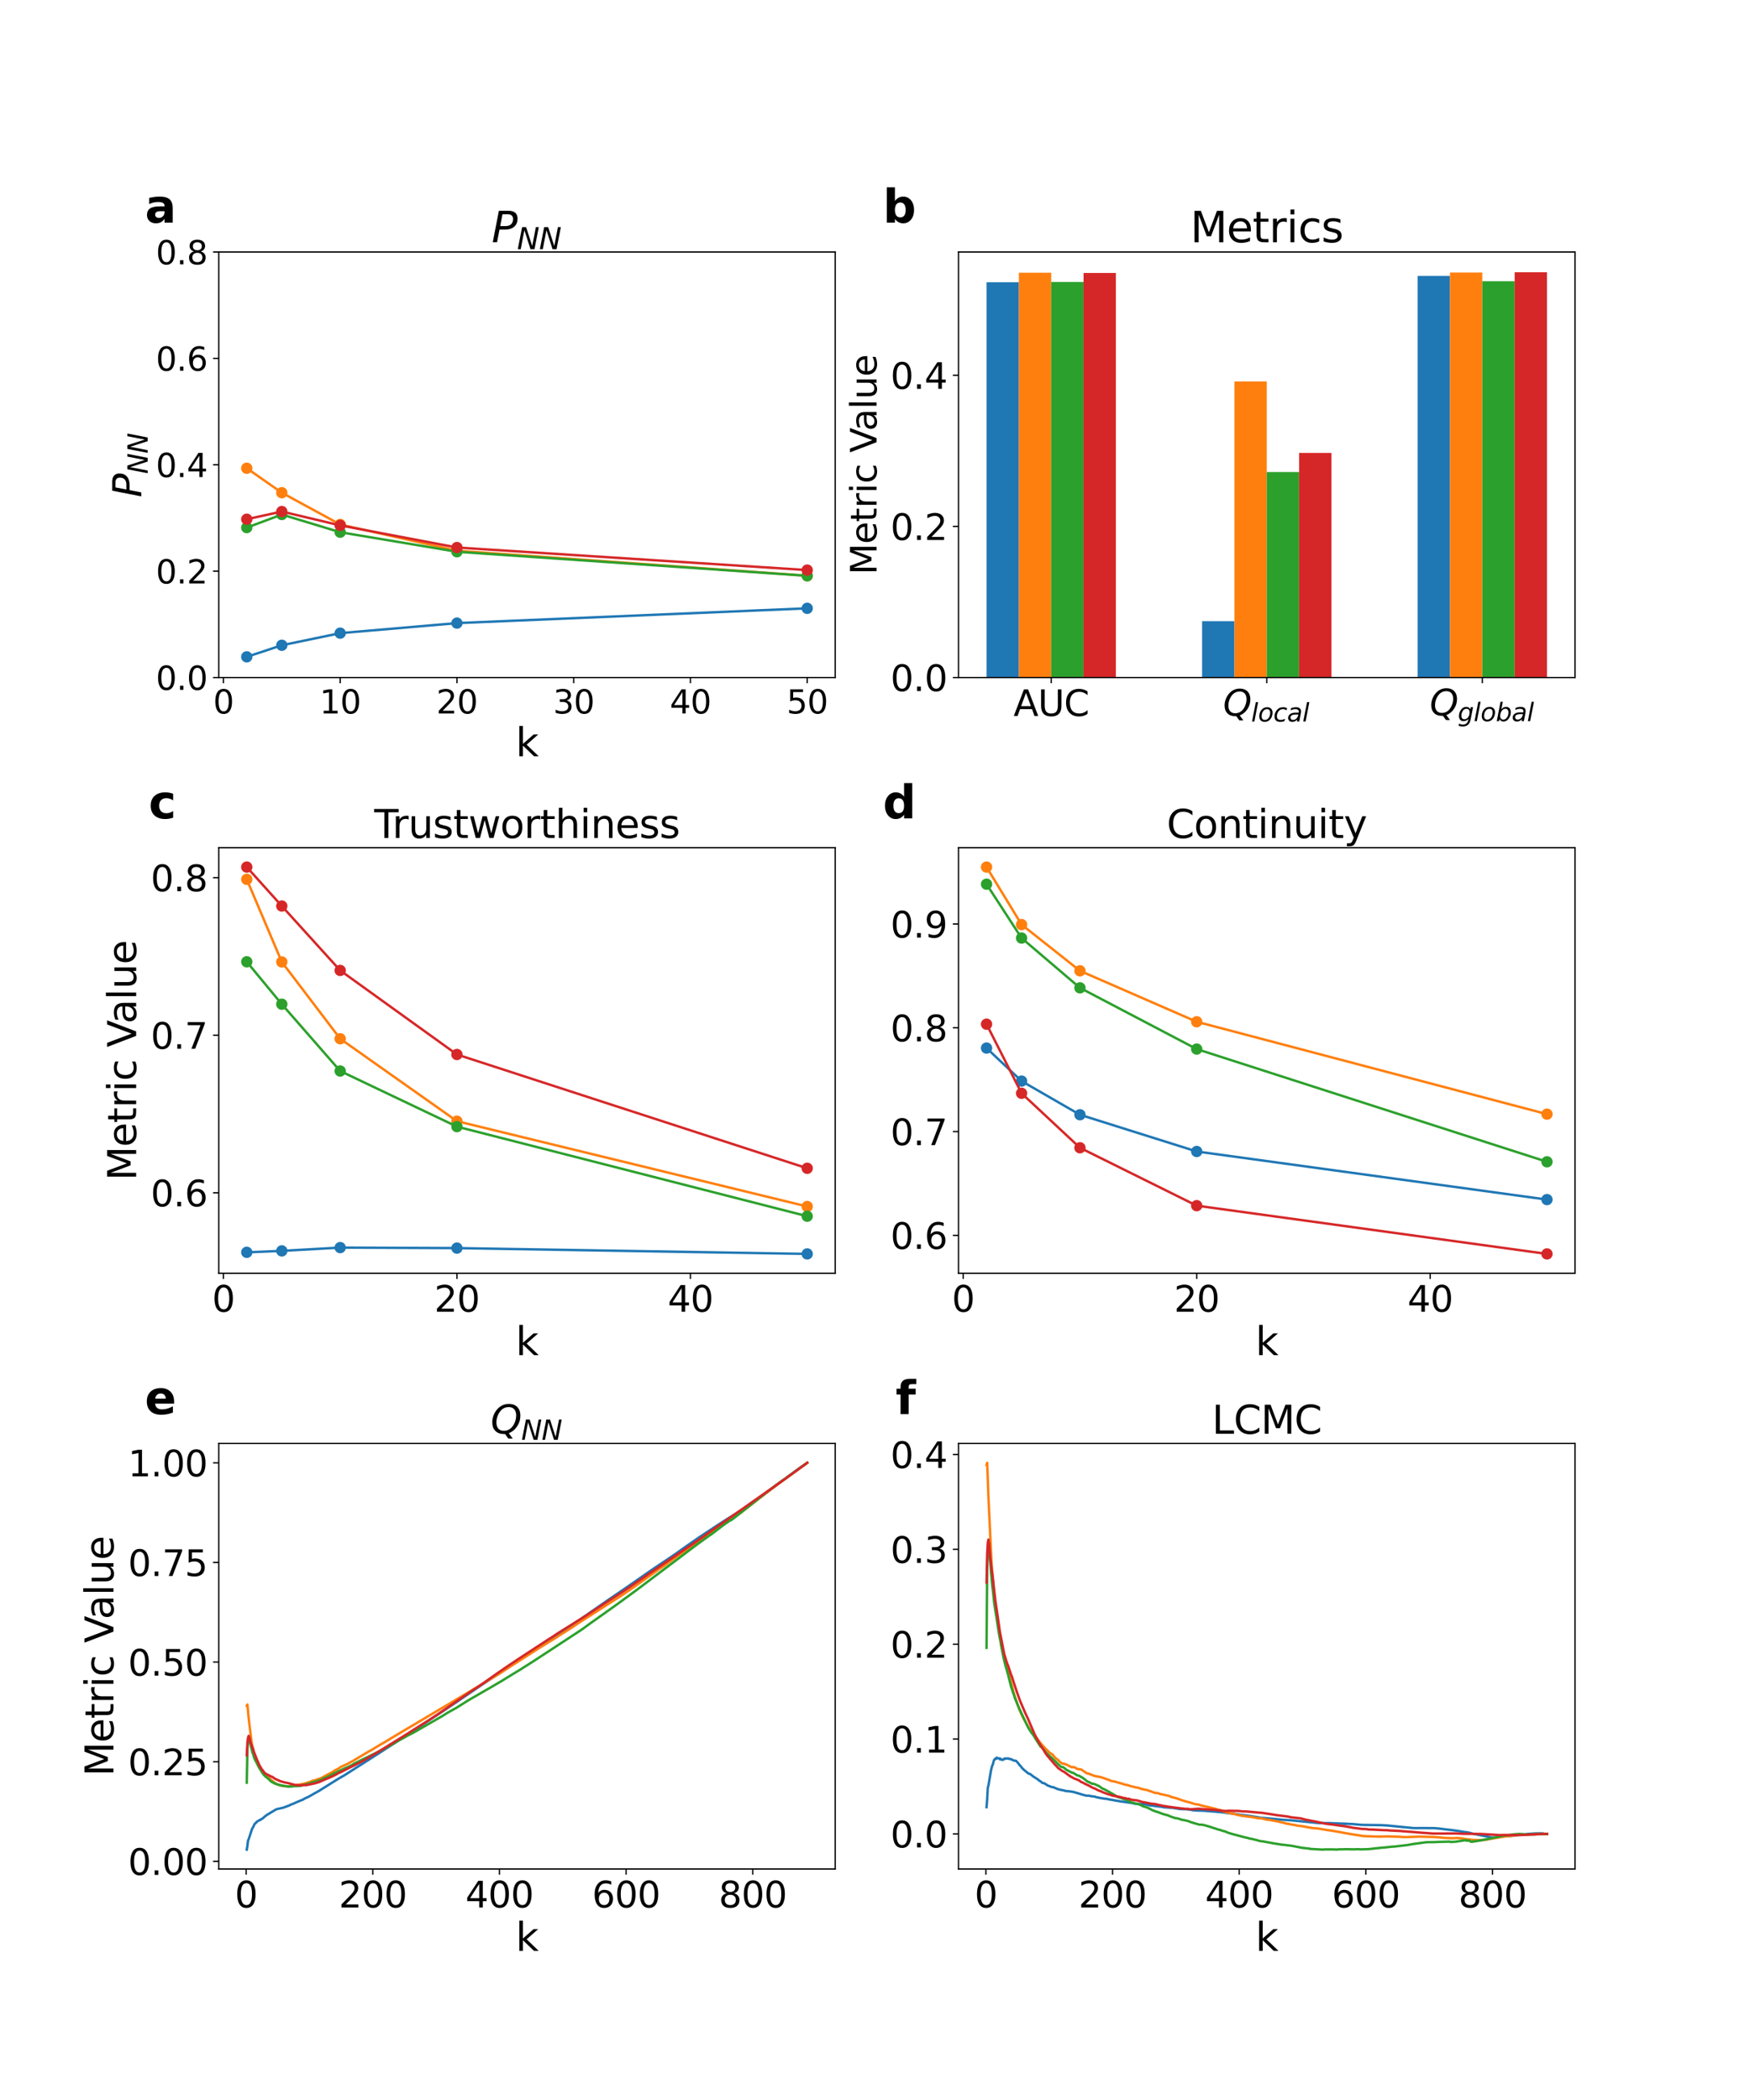 <?xml version="1.0" encoding="utf-8" standalone="no"?>
<!DOCTYPE svg PUBLIC "-//W3C//DTD SVG 1.1//EN"
  "http://www.w3.org/Graphics/SVG/1.1/DTD/svg11.dtd">
<svg xmlns:xlink="http://www.w3.org/1999/xlink" width="1080pt" height="1296pt" viewBox="0 0 1080 1296" xmlns="http://www.w3.org/2000/svg" version="1.1">
 <defs>
  <style type="text/css">*{stroke-linejoin: round; stroke-linecap: butt}</style>
 </defs>
 <g id="figure_1">
  <g id="patch_1">
   <path d="M 0 1296 
L 1080 1296 
L 1080 0 
L 0 0 
z
" style="fill: #ffffff"/>
  </g>
  <g id="axes_1">
   <g id="patch_2">
    <path d="M 135 418.131 
L 515.455 418.131 
L 515.455 155.52 
L 135 155.52 
z
" style="fill: #ffffff"/>
   </g>
   <g id="matplotlib.axis_1">
    <g id="xtick_1">
     <g id="line2d_1">
      <defs>
       <path id="m49fd1243ca" d="M 0 0 
L 0 3.5 
" style="stroke: #000000; stroke-width: 0.8"/>
      </defs>
      <g>
       <use xlink:href="#m49fd1243ca" x="137.882" y="418.131" style="stroke: #000000; stroke-width: 0.8"/>
      </g>
     </g>
     <g id="text_1">
      <!-- 0 -->
      <g transform="translate(131.52 440.327) scale(0.2 -0.2)">
       <defs>
        <path id="DejaVuSans-30" d="M 2034 4250 
Q 1547 4250 1301 3770 
Q 1056 3291 1056 2328 
Q 1056 1369 1301 889 
Q 1547 409 2034 409 
Q 2525 409 2770 889 
Q 3016 1369 3016 2328 
Q 3016 3291 2770 3770 
Q 2525 4250 2034 4250 
z
M 2034 4750 
Q 2819 4750 3233 4129 
Q 3647 3509 3647 2328 
Q 3647 1150 3233 529 
Q 2819 -91 2034 -91 
Q 1250 -91 836 529 
Q 422 1150 422 2328 
Q 422 3509 836 4129 
Q 1250 4750 2034 4750 
z
" transform="scale(0.016)"/>
       </defs>
       <use xlink:href="#DejaVuSans-30"/>
      </g>
     </g>
    </g>
    <g id="xtick_2">
     <g id="line2d_2">
      <g>
       <use xlink:href="#m49fd1243ca" x="209.938" y="418.131" style="stroke: #000000; stroke-width: 0.8"/>
      </g>
     </g>
     <g id="text_2">
      <!-- 10 -->
      <g transform="translate(197.213 440.327) scale(0.2 -0.2)">
       <defs>
        <path id="DejaVuSans-31" d="M 794 531 
L 1825 531 
L 1825 4091 
L 703 3866 
L 703 4441 
L 1819 4666 
L 2450 4666 
L 2450 531 
L 3481 531 
L 3481 0 
L 794 0 
L 794 531 
z
" transform="scale(0.016)"/>
       </defs>
       <use xlink:href="#DejaVuSans-31"/>
       <use xlink:href="#DejaVuSans-30" x="63.623"/>
      </g>
     </g>
    </g>
    <g id="xtick_3">
     <g id="line2d_3">
      <g>
       <use xlink:href="#m49fd1243ca" x="281.994" y="418.131" style="stroke: #000000; stroke-width: 0.8"/>
      </g>
     </g>
     <g id="text_3">
      <!-- 20 -->
      <g transform="translate(269.269 440.327) scale(0.2 -0.2)">
       <defs>
        <path id="DejaVuSans-32" d="M 1228 531 
L 3431 531 
L 3431 0 
L 469 0 
L 469 531 
Q 828 903 1448 1529 
Q 2069 2156 2228 2338 
Q 2531 2678 2651 2914 
Q 2772 3150 2772 3378 
Q 2772 3750 2511 3984 
Q 2250 4219 1831 4219 
Q 1534 4219 1204 4116 
Q 875 4013 500 3803 
L 500 4441 
Q 881 4594 1212 4672 
Q 1544 4750 1819 4750 
Q 2544 4750 2975 4387 
Q 3406 4025 3406 3419 
Q 3406 3131 3298 2873 
Q 3191 2616 2906 2266 
Q 2828 2175 2409 1742 
Q 1991 1309 1228 531 
z
" transform="scale(0.016)"/>
       </defs>
       <use xlink:href="#DejaVuSans-32"/>
       <use xlink:href="#DejaVuSans-30" x="63.623"/>
      </g>
     </g>
    </g>
    <g id="xtick_4">
     <g id="line2d_4">
      <g>
       <use xlink:href="#m49fd1243ca" x="354.05" y="418.131" style="stroke: #000000; stroke-width: 0.8"/>
      </g>
     </g>
     <g id="text_4">
      <!-- 30 -->
      <g transform="translate(341.325 440.327) scale(0.2 -0.2)">
       <defs>
        <path id="DejaVuSans-33" d="M 2597 2516 
Q 3050 2419 3304 2112 
Q 3559 1806 3559 1356 
Q 3559 666 3084 287 
Q 2609 -91 1734 -91 
Q 1441 -91 1130 -33 
Q 819 25 488 141 
L 488 750 
Q 750 597 1062 519 
Q 1375 441 1716 441 
Q 2309 441 2620 675 
Q 2931 909 2931 1356 
Q 2931 1769 2642 2001 
Q 2353 2234 1838 2234 
L 1294 2234 
L 1294 2753 
L 1863 2753 
Q 2328 2753 2575 2939 
Q 2822 3125 2822 3475 
Q 2822 3834 2567 4026 
Q 2313 4219 1838 4219 
Q 1578 4219 1281 4162 
Q 984 4106 628 3988 
L 628 4550 
Q 988 4650 1302 4700 
Q 1616 4750 1894 4750 
Q 2613 4750 3031 4423 
Q 3450 4097 3450 3541 
Q 3450 3153 3228 2886 
Q 3006 2619 2597 2516 
z
" transform="scale(0.016)"/>
       </defs>
       <use xlink:href="#DejaVuSans-33"/>
       <use xlink:href="#DejaVuSans-30" x="63.623"/>
      </g>
     </g>
    </g>
    <g id="xtick_5">
     <g id="line2d_5">
      <g>
       <use xlink:href="#m49fd1243ca" x="426.105" y="418.131" style="stroke: #000000; stroke-width: 0.8"/>
      </g>
     </g>
     <g id="text_5">
      <!-- 40 -->
      <g transform="translate(413.38 440.327) scale(0.2 -0.2)">
       <defs>
        <path id="DejaVuSans-34" d="M 2419 4116 
L 825 1625 
L 2419 1625 
L 2419 4116 
z
M 2253 4666 
L 3047 4666 
L 3047 1625 
L 3713 1625 
L 3713 1100 
L 3047 1100 
L 3047 0 
L 2419 0 
L 2419 1100 
L 313 1100 
L 313 1709 
L 2253 4666 
z
" transform="scale(0.016)"/>
       </defs>
       <use xlink:href="#DejaVuSans-34"/>
       <use xlink:href="#DejaVuSans-30" x="63.623"/>
      </g>
     </g>
    </g>
    <g id="xtick_6">
     <g id="line2d_6">
      <g>
       <use xlink:href="#m49fd1243ca" x="498.161" y="418.131" style="stroke: #000000; stroke-width: 0.8"/>
      </g>
     </g>
     <g id="text_6">
      <!-- 50 -->
      <g transform="translate(485.436 440.327) scale(0.2 -0.2)">
       <defs>
        <path id="DejaVuSans-35" d="M 691 4666 
L 3169 4666 
L 3169 4134 
L 1269 4134 
L 1269 2991 
Q 1406 3038 1543 3061 
Q 1681 3084 1819 3084 
Q 2600 3084 3056 2656 
Q 3513 2228 3513 1497 
Q 3513 744 3044 326 
Q 2575 -91 1722 -91 
Q 1428 -91 1123 -41 
Q 819 9 494 109 
L 494 744 
Q 775 591 1075 516 
Q 1375 441 1709 441 
Q 2250 441 2565 725 
Q 2881 1009 2881 1497 
Q 2881 1984 2565 2268 
Q 2250 2553 1709 2553 
Q 1456 2553 1204 2497 
Q 953 2441 691 2322 
L 691 4666 
z
" transform="scale(0.016)"/>
       </defs>
       <use xlink:href="#DejaVuSans-35"/>
       <use xlink:href="#DejaVuSans-30" x="63.623"/>
      </g>
     </g>
    </g>
    <g id="text_7">
     <!-- k -->
     <g transform="translate(318.279 466.723) scale(0.24 -0.24)">
      <defs>
       <path id="DejaVuSans-6b" d="M 581 4863 
L 1159 4863 
L 1159 1991 
L 2875 3500 
L 3609 3500 
L 1753 1863 
L 3688 0 
L 2938 0 
L 1159 1709 
L 1159 0 
L 581 0 
L 581 4863 
z
" transform="scale(0.016)"/>
      </defs>
      <use xlink:href="#DejaVuSans-6b"/>
     </g>
    </g>
   </g>
   <g id="matplotlib.axis_2">
    <g id="ytick_1">
     <g id="line2d_7">
      <defs>
       <path id="ma4ad126800" d="M 0 0 
L -3.5 0 
" style="stroke: #000000; stroke-width: 0.8"/>
      </defs>
      <g>
       <use xlink:href="#ma4ad126800" x="135" y="418.131" style="stroke: #000000; stroke-width: 0.8"/>
      </g>
     </g>
     <g id="text_8">
      <!-- 0.0 -->
      <g transform="translate(96.194 425.729) scale(0.2 -0.2)">
       <defs>
        <path id="DejaVuSans-2e" d="M 684 794 
L 1344 794 
L 1344 0 
L 684 0 
L 684 794 
z
" transform="scale(0.016)"/>
       </defs>
       <use xlink:href="#DejaVuSans-30"/>
       <use xlink:href="#DejaVuSans-2e" x="63.623"/>
       <use xlink:href="#DejaVuSans-30" x="95.41"/>
      </g>
     </g>
    </g>
    <g id="ytick_2">
     <g id="line2d_8">
      <g>
       <use xlink:href="#ma4ad126800" x="135" y="352.478" style="stroke: #000000; stroke-width: 0.8"/>
      </g>
     </g>
     <g id="text_9">
      <!-- 0.2 -->
      <g transform="translate(96.194 360.076) scale(0.2 -0.2)">
       <use xlink:href="#DejaVuSans-30"/>
       <use xlink:href="#DejaVuSans-2e" x="63.623"/>
       <use xlink:href="#DejaVuSans-32" x="95.41"/>
      </g>
     </g>
    </g>
    <g id="ytick_3">
     <g id="line2d_9">
      <g>
       <use xlink:href="#ma4ad126800" x="135" y="286.825" style="stroke: #000000; stroke-width: 0.8"/>
      </g>
     </g>
     <g id="text_10">
      <!-- 0.4 -->
      <g transform="translate(96.194 294.424) scale(0.2 -0.2)">
       <use xlink:href="#DejaVuSans-30"/>
       <use xlink:href="#DejaVuSans-2e" x="63.623"/>
       <use xlink:href="#DejaVuSans-34" x="95.41"/>
      </g>
     </g>
    </g>
    <g id="ytick_4">
     <g id="line2d_10">
      <g>
       <use xlink:href="#ma4ad126800" x="135" y="221.173" style="stroke: #000000; stroke-width: 0.8"/>
      </g>
     </g>
     <g id="text_11">
      <!-- 0.6 -->
      <g transform="translate(96.194 228.771) scale(0.2 -0.2)">
       <defs>
        <path id="DejaVuSans-36" d="M 2113 2584 
Q 1688 2584 1439 2293 
Q 1191 2003 1191 1497 
Q 1191 994 1439 701 
Q 1688 409 2113 409 
Q 2538 409 2786 701 
Q 3034 994 3034 1497 
Q 3034 2003 2786 2293 
Q 2538 2584 2113 2584 
z
M 3366 4563 
L 3366 3988 
Q 3128 4100 2886 4159 
Q 2644 4219 2406 4219 
Q 1781 4219 1451 3797 
Q 1122 3375 1075 2522 
Q 1259 2794 1537 2939 
Q 1816 3084 2150 3084 
Q 2853 3084 3261 2657 
Q 3669 2231 3669 1497 
Q 3669 778 3244 343 
Q 2819 -91 2113 -91 
Q 1303 -91 875 529 
Q 447 1150 447 2328 
Q 447 3434 972 4092 
Q 1497 4750 2381 4750 
Q 2619 4750 2861 4703 
Q 3103 4656 3366 4563 
z
" transform="scale(0.016)"/>
       </defs>
       <use xlink:href="#DejaVuSans-30"/>
       <use xlink:href="#DejaVuSans-2e" x="63.623"/>
       <use xlink:href="#DejaVuSans-36" x="95.41"/>
      </g>
     </g>
    </g>
    <g id="ytick_5">
     <g id="line2d_11">
      <g>
       <use xlink:href="#ma4ad126800" x="135" y="155.52" style="stroke: #000000; stroke-width: 0.8"/>
      </g>
     </g>
     <g id="text_12">
      <!-- 0.8 -->
      <g transform="translate(96.194 163.118) scale(0.2 -0.2)">
       <defs>
        <path id="DejaVuSans-38" d="M 2034 2216 
Q 1584 2216 1326 1975 
Q 1069 1734 1069 1313 
Q 1069 891 1326 650 
Q 1584 409 2034 409 
Q 2484 409 2743 651 
Q 3003 894 3003 1313 
Q 3003 1734 2745 1975 
Q 2488 2216 2034 2216 
z
M 1403 2484 
Q 997 2584 770 2862 
Q 544 3141 544 3541 
Q 544 4100 942 4425 
Q 1341 4750 2034 4750 
Q 2731 4750 3128 4425 
Q 3525 4100 3525 3541 
Q 3525 3141 3298 2862 
Q 3072 2584 2669 2484 
Q 3125 2378 3379 2068 
Q 3634 1759 3634 1313 
Q 3634 634 3220 271 
Q 2806 -91 2034 -91 
Q 1263 -91 848 271 
Q 434 634 434 1313 
Q 434 1759 690 2068 
Q 947 2378 1403 2484 
z
M 1172 3481 
Q 1172 3119 1398 2916 
Q 1625 2713 2034 2713 
Q 2441 2713 2670 2916 
Q 2900 3119 2900 3481 
Q 2900 3844 2670 4047 
Q 2441 4250 2034 4250 
Q 1625 4250 1398 4047 
Q 1172 3844 1172 3481 
z
" transform="scale(0.016)"/>
       </defs>
       <use xlink:href="#DejaVuSans-30"/>
       <use xlink:href="#DejaVuSans-2e" x="63.623"/>
       <use xlink:href="#DejaVuSans-38" x="95.41"/>
      </g>
     </g>
    </g>
    <g id="text_13">
     <!-- $P_{NN}$ -->
     <g transform="translate(87.203 306.985) rotate(-90) scale(0.24 -0.24)">
      <defs>
       <path id="DejaVuSans-Oblique-50" d="M 1081 4666 
L 2541 4666 
Q 3178 4666 3512 4369 
Q 3847 4072 3847 3500 
Q 3847 2731 3353 2303 
Q 2859 1875 1966 1875 
L 1172 1875 
L 806 0 
L 172 0 
L 1081 4666 
z
M 1613 4147 
L 1275 2394 
L 2069 2394 
Q 2606 2394 2893 2669 
Q 3181 2944 3181 3456 
Q 3181 3784 2986 3965 
Q 2791 4147 2438 4147 
L 1613 4147 
z
" transform="scale(0.016)"/>
       <path id="DejaVuSans-Oblique-4e" d="M 1081 4666 
L 1931 4666 
L 3219 666 
L 4000 4666 
L 4616 4666 
L 3706 0 
L 2853 0 
L 1569 4025 
L 788 0 
L 172 0 
L 1081 4666 
z
" transform="scale(0.016)"/>
      </defs>
      <use xlink:href="#DejaVuSans-Oblique-50" transform="translate(0 0.094)"/>
      <use xlink:href="#DejaVuSans-Oblique-4e" transform="translate(60.303 -16.312) scale(0.7)"/>
      <use xlink:href="#DejaVuSans-Oblique-4e" transform="translate(112.666 -16.312) scale(0.7)"/>
     </g>
    </g>
   </g>
   <g id="line2d_12">
    <path d="M 152.293 405.363 
L 173.91 398.22 
L 209.938 390.744 
L 281.994 384.546 
L 498.161 375.423 
" clip-path="url(#p0ac3a72249)" style="fill: none; stroke: #1f77b4; stroke-width: 1.5; stroke-linecap: square"/>
    <defs>
     <path id="m5eca65ac11" d="M 0 3 
C 0.796 3 1.559 2.684 2.121 2.121 
C 2.684 1.559 3 0.796 3 0 
C 3 -0.796 2.684 -1.559 2.121 -2.121 
C 1.559 -2.684 0.796 -3 0 -3 
C -0.796 -3 -1.559 -2.684 -2.121 -2.121 
C -2.684 -1.559 -3 -0.796 -3 0 
C -3 0.796 -2.684 1.559 -2.121 2.121 
C -1.559 2.684 -0.796 3 0 3 
z
" style="stroke: #1f77b4"/>
    </defs>
    <g clip-path="url(#p0ac3a72249)">
     <use xlink:href="#m5eca65ac11" x="152.293" y="405.363" style="fill: #1f77b4; stroke: #1f77b4"/>
     <use xlink:href="#m5eca65ac11" x="173.91" y="398.22" style="fill: #1f77b4; stroke: #1f77b4"/>
     <use xlink:href="#m5eca65ac11" x="209.938" y="390.744" style="fill: #1f77b4; stroke: #1f77b4"/>
     <use xlink:href="#m5eca65ac11" x="281.994" y="384.546" style="fill: #1f77b4; stroke: #1f77b4"/>
     <use xlink:href="#m5eca65ac11" x="498.161" y="375.423" style="fill: #1f77b4; stroke: #1f77b4"/>
    </g>
   </g>
   <g id="line2d_13">
    <path d="M 152.293 288.972 
L 173.91 304.071 
L 209.938 323.685 
L 281.994 339.877 
L 498.161 355.313 
" clip-path="url(#p0ac3a72249)" style="fill: none; stroke: #ff7f0e; stroke-width: 1.5; stroke-linecap: square"/>
    <defs>
     <path id="medde2d3717" d="M 0 3 
C 0.796 3 1.559 2.684 2.121 2.121 
C 2.684 1.559 3 0.796 3 0 
C 3 -0.796 2.684 -1.559 2.121 -2.121 
C 1.559 -2.684 0.796 -3 0 -3 
C -0.796 -3 -1.559 -2.684 -2.121 -2.121 
C -2.684 -1.559 -3 -0.796 -3 0 
C -3 0.796 -2.684 1.559 -2.121 2.121 
C -1.559 2.684 -0.796 3 0 3 
z
" style="stroke: #ff7f0e"/>
    </defs>
    <g clip-path="url(#p0ac3a72249)">
     <use xlink:href="#medde2d3717" x="152.293" y="288.972" style="fill: #ff7f0e; stroke: #ff7f0e"/>
     <use xlink:href="#medde2d3717" x="173.91" y="304.071" style="fill: #ff7f0e; stroke: #ff7f0e"/>
     <use xlink:href="#medde2d3717" x="209.938" y="323.685" style="fill: #ff7f0e; stroke: #ff7f0e"/>
     <use xlink:href="#medde2d3717" x="281.994" y="339.877" style="fill: #ff7f0e; stroke: #ff7f0e"/>
     <use xlink:href="#medde2d3717" x="498.161" y="355.313" style="fill: #ff7f0e; stroke: #ff7f0e"/>
    </g>
   </g>
   <g id="line2d_14">
    <path d="M 152.293 325.61 
L 173.91 317.542 
L 209.938 328.46 
L 281.994 340.524 
L 498.161 355.357 
" clip-path="url(#p0ac3a72249)" style="fill: none; stroke: #2ca02c; stroke-width: 1.5; stroke-linecap: square"/>
    <defs>
     <path id="mfacf8c1997" d="M 0 3 
C 0.796 3 1.559 2.684 2.121 2.121 
C 2.684 1.559 3 0.796 3 0 
C 3 -0.796 2.684 -1.559 2.121 -2.121 
C 1.559 -2.684 0.796 -3 0 -3 
C -0.796 -3 -1.559 -2.684 -2.121 -2.121 
C -2.684 -1.559 -3 -0.796 -3 0 
C -3 0.796 -2.684 1.559 -2.121 2.121 
C -1.559 2.684 -0.796 3 0 3 
z
" style="stroke: #2ca02c"/>
    </defs>
    <g clip-path="url(#p0ac3a72249)">
     <use xlink:href="#mfacf8c1997" x="152.293" y="325.61" style="fill: #2ca02c; stroke: #2ca02c"/>
     <use xlink:href="#mfacf8c1997" x="173.91" y="317.542" style="fill: #2ca02c; stroke: #2ca02c"/>
     <use xlink:href="#mfacf8c1997" x="209.938" y="328.46" style="fill: #2ca02c; stroke: #2ca02c"/>
     <use xlink:href="#mfacf8c1997" x="281.994" y="340.524" style="fill: #2ca02c; stroke: #2ca02c"/>
     <use xlink:href="#mfacf8c1997" x="498.161" y="355.357" style="fill: #2ca02c; stroke: #2ca02c"/>
    </g>
   </g>
   <g id="line2d_15">
    <path d="M 152.293 320.429 
L 173.91 315.692 
L 209.938 324.241 
L 281.994 337.897 
L 498.161 351.827 
" clip-path="url(#p0ac3a72249)" style="fill: none; stroke: #d62728; stroke-width: 1.5; stroke-linecap: square"/>
    <defs>
     <path id="mfbe9d2d203" d="M 0 3 
C 0.796 3 1.559 2.684 2.121 2.121 
C 2.684 1.559 3 0.796 3 0 
C 3 -0.796 2.684 -1.559 2.121 -2.121 
C 1.559 -2.684 0.796 -3 0 -3 
C -0.796 -3 -1.559 -2.684 -2.121 -2.121 
C -2.684 -1.559 -3 -0.796 -3 0 
C -3 0.796 -2.684 1.559 -2.121 2.121 
C -1.559 2.684 -0.796 3 0 3 
z
" style="stroke: #d62728"/>
    </defs>
    <g clip-path="url(#p0ac3a72249)">
     <use xlink:href="#mfbe9d2d203" x="152.293" y="320.429" style="fill: #d62728; stroke: #d62728"/>
     <use xlink:href="#mfbe9d2d203" x="173.91" y="315.692" style="fill: #d62728; stroke: #d62728"/>
     <use xlink:href="#mfbe9d2d203" x="209.938" y="324.241" style="fill: #d62728; stroke: #d62728"/>
     <use xlink:href="#mfbe9d2d203" x="281.994" y="337.897" style="fill: #d62728; stroke: #d62728"/>
     <use xlink:href="#mfbe9d2d203" x="498.161" y="351.827" style="fill: #d62728; stroke: #d62728"/>
    </g>
   </g>
   <g id="patch_3">
    <path d="M 135 418.131 
L 135 155.52 
" style="fill: none; stroke: #000000; stroke-width: 0.8; stroke-linejoin: miter; stroke-linecap: square"/>
   </g>
   <g id="patch_4">
    <path d="M 515.455 418.131 
L 515.455 155.52 
" style="fill: none; stroke: #000000; stroke-width: 0.8; stroke-linejoin: miter; stroke-linecap: square"/>
   </g>
   <g id="patch_5">
    <path d="M 135 418.131 
L 515.455 418.131 
" style="fill: none; stroke: #000000; stroke-width: 0.8; stroke-linejoin: miter; stroke-linecap: square"/>
   </g>
   <g id="patch_6">
    <path d="M 135 155.52 
L 515.455 155.52 
" style="fill: none; stroke: #000000; stroke-width: 0.8; stroke-linejoin: miter; stroke-linecap: square"/>
   </g>
   <g id="text_14">
    <!-- a -->
    <g transform="translate(89.473 137.404) scale(0.28 -0.28)">
     <defs>
      <path id="DejaVuSans-Bold-61" d="M 2106 1575 
Q 1756 1575 1579 1456 
Q 1403 1338 1403 1106 
Q 1403 894 1545 773 
Q 1688 653 1941 653 
Q 2256 653 2472 879 
Q 2688 1106 2688 1447 
L 2688 1575 
L 2106 1575 
z
M 3816 1997 
L 3816 0 
L 2688 0 
L 2688 519 
Q 2463 200 2181 54 
Q 1900 -91 1497 -91 
Q 953 -91 614 226 
Q 275 544 275 1050 
Q 275 1666 698 1953 
Q 1122 2241 2028 2241 
L 2688 2241 
L 2688 2328 
Q 2688 2594 2478 2717 
Q 2269 2841 1825 2841 
Q 1466 2841 1156 2769 
Q 847 2697 581 2553 
L 581 3406 
Q 941 3494 1303 3539 
Q 1666 3584 2028 3584 
Q 2975 3584 3395 3211 
Q 3816 2838 3816 1997 
z
" transform="scale(0.016)"/>
     </defs>
     <use xlink:href="#DejaVuSans-Bold-61"/>
    </g>
   </g>
   <g id="text_15">
    <!-- $P_{NN}$ -->
    <g transform="translate(303.387 149.52) scale(0.26 -0.26)">
     <use xlink:href="#DejaVuSans-Oblique-50" transform="translate(0 0.094)"/>
     <use xlink:href="#DejaVuSans-Oblique-4e" transform="translate(60.303 -16.312) scale(0.7)"/>
     <use xlink:href="#DejaVuSans-Oblique-4e" transform="translate(112.666 -16.312) scale(0.7)"/>
    </g>
   </g>
  </g>
  <g id="axes_2">
   <g id="patch_7">
    <path d="M 591.545 418.131 
L 972 418.131 
L 972 155.52 
L 591.545 155.52 
z
" style="fill: #ffffff"/>
   </g>
   <g id="patch_8">
    <path d="M 608.839 418.131 
L 628.793 418.131 
L 628.793 174.178 
L 608.839 174.178 
z
" clip-path="url(#pe4d9d95214)" style="fill: #1f77b4"/>
   </g>
   <g id="patch_9">
    <path d="M 741.865 418.131 
L 761.819 418.131 
L 761.819 383.365 
L 741.865 383.365 
z
" clip-path="url(#pe4d9d95214)" style="fill: #1f77b4"/>
   </g>
   <g id="patch_10">
    <path d="M 874.891 418.131 
L 894.845 418.131 
L 894.845 170.283 
L 874.891 170.283 
z
" clip-path="url(#pe4d9d95214)" style="fill: #1f77b4"/>
   </g>
   <g id="patch_11">
    <path d="M 628.793 418.131 
L 648.747 418.131 
L 648.747 168.319 
L 628.793 168.319 
z
" clip-path="url(#pe4d9d95214)" style="fill: #ff7f0e"/>
   </g>
   <g id="patch_12">
    <path d="M 761.819 418.131 
L 781.773 418.131 
L 781.773 235.45 
L 761.819 235.45 
z
" clip-path="url(#pe4d9d95214)" style="fill: #ff7f0e"/>
   </g>
   <g id="patch_13">
    <path d="M 894.845 418.131 
L 914.799 418.131 
L 914.799 168.204 
L 894.845 168.204 
z
" clip-path="url(#pe4d9d95214)" style="fill: #ff7f0e"/>
   </g>
   <g id="patch_14">
    <path d="M 648.747 418.131 
L 668.701 418.131 
L 668.701 173.996 
L 648.747 173.996 
z
" clip-path="url(#pe4d9d95214)" style="fill: #2ca02c"/>
   </g>
   <g id="patch_15">
    <path d="M 781.773 418.131 
L 801.727 418.131 
L 801.727 291.305 
L 781.773 291.305 
z
" clip-path="url(#pe4d9d95214)" style="fill: #2ca02c"/>
   </g>
   <g id="patch_16">
    <path d="M 914.799 418.131 
L 934.753 418.131 
L 934.753 173.551 
L 914.799 173.551 
z
" clip-path="url(#pe4d9d95214)" style="fill: #2ca02c"/>
   </g>
   <g id="patch_17">
    <path d="M 668.701 418.131 
L 688.654 418.131 
L 688.654 168.45 
L 668.701 168.45 
z
" clip-path="url(#pe4d9d95214)" style="fill: #d62728"/>
   </g>
   <g id="patch_18">
    <path d="M 801.727 418.131 
L 821.681 418.131 
L 821.681 279.532 
L 801.727 279.532 
z
" clip-path="url(#pe4d9d95214)" style="fill: #d62728"/>
   </g>
   <g id="patch_19">
    <path d="M 934.753 418.131 
L 954.707 418.131 
L 954.707 168.025 
L 934.753 168.025 
z
" clip-path="url(#pe4d9d95214)" style="fill: #d62728"/>
   </g>
   <g id="matplotlib.axis_3">
    <g id="xtick_7">
     <g id="line2d_16">
      <g>
       <use xlink:href="#m49fd1243ca" x="648.747" y="418.131" style="stroke: #000000; stroke-width: 0.8"/>
      </g>
     </g>
     <g id="text_16">
      <!-- AUC -->
      <g transform="translate(625.49 441.847) scale(0.22 -0.22)">
       <defs>
        <path id="DejaVuSans-41" d="M 2188 4044 
L 1331 1722 
L 3047 1722 
L 2188 4044 
z
M 1831 4666 
L 2547 4666 
L 4325 0 
L 3669 0 
L 3244 1197 
L 1141 1197 
L 716 0 
L 50 0 
L 1831 4666 
z
" transform="scale(0.016)"/>
        <path id="DejaVuSans-55" d="M 556 4666 
L 1191 4666 
L 1191 1831 
Q 1191 1081 1462 751 
Q 1734 422 2344 422 
Q 2950 422 3222 751 
Q 3494 1081 3494 1831 
L 3494 4666 
L 4128 4666 
L 4128 1753 
Q 4128 841 3676 375 
Q 3225 -91 2344 -91 
Q 1459 -91 1007 375 
Q 556 841 556 1753 
L 556 4666 
z
" transform="scale(0.016)"/>
        <path id="DejaVuSans-43" d="M 4122 4306 
L 4122 3641 
Q 3803 3938 3442 4084 
Q 3081 4231 2675 4231 
Q 1875 4231 1450 3742 
Q 1025 3253 1025 2328 
Q 1025 1406 1450 917 
Q 1875 428 2675 428 
Q 3081 428 3442 575 
Q 3803 722 4122 1019 
L 4122 359 
Q 3791 134 3420 21 
Q 3050 -91 2638 -91 
Q 1578 -91 968 557 
Q 359 1206 359 2328 
Q 359 3453 968 4101 
Q 1578 4750 2638 4750 
Q 3056 4750 3426 4639 
Q 3797 4528 4122 4306 
z
" transform="scale(0.016)"/>
       </defs>
       <use xlink:href="#DejaVuSans-41"/>
       <use xlink:href="#DejaVuSans-55" x="68.408"/>
       <use xlink:href="#DejaVuSans-43" x="141.602"/>
      </g>
     </g>
    </g>
    <g id="xtick_8">
     <g id="line2d_17">
      <g>
       <use xlink:href="#m49fd1243ca" x="781.773" y="418.131" style="stroke: #000000; stroke-width: 0.8"/>
      </g>
     </g>
     <g id="text_17">
      <!-- $Q_{local}$ -->
      <g transform="translate(754.823 441.847) scale(0.22 -0.22)">
       <defs>
        <path id="DejaVuSans-Oblique-51" d="M 2309 -84 
Q 2275 -88 2237 -89 
Q 2200 -91 2125 -91 
Q 1250 -91 756 411 
Q 263 913 263 1797 
Q 263 2319 452 2844 
Q 641 3369 978 3788 
Q 1369 4269 1858 4509 
Q 2347 4750 2938 4750 
Q 3794 4750 4287 4245 
Q 4781 3741 4781 2869 
Q 4781 1928 4265 1147 
Q 3750 366 2919 44 
L 3553 -825 
L 2847 -825 
L 2309 -84 
z
M 2919 4238 
Q 2400 4238 2003 3986 
Q 1606 3734 1313 3219 
Q 1125 2891 1026 2522 
Q 928 2153 928 1778 
Q 928 1128 1239 775 
Q 1550 422 2119 422 
Q 2631 422 3032 676 
Q 3434 931 3719 1434 
Q 3909 1772 4009 2142 
Q 4109 2513 4109 2881 
Q 4109 3528 3796 3883 
Q 3484 4238 2919 4238 
z
" transform="scale(0.016)"/>
        <path id="DejaVuSans-Oblique-6c" d="M 1172 4863 
L 1747 4863 
L 800 0 
L 225 0 
L 1172 4863 
z
" transform="scale(0.016)"/>
        <path id="DejaVuSans-Oblique-6f" d="M 1625 -91 
Q 1009 -91 651 289 
Q 294 669 294 1325 
Q 294 1706 417 2101 
Q 541 2497 738 2766 
Q 1047 3184 1428 3384 
Q 1809 3584 2291 3584 
Q 2888 3584 3255 3212 
Q 3622 2841 3622 2241 
Q 3622 1825 3500 1412 
Q 3378 1000 3181 728 
Q 2875 309 2494 109 
Q 2113 -91 1625 -91 
z
M 891 1344 
Q 891 869 1089 633 
Q 1288 397 1691 397 
Q 2269 397 2648 901 
Q 3028 1406 3028 2181 
Q 3028 2634 2825 2865 
Q 2622 3097 2228 3097 
Q 1903 3097 1650 2945 
Q 1397 2794 1197 2484 
Q 1050 2253 970 1956 
Q 891 1659 891 1344 
z
" transform="scale(0.016)"/>
        <path id="DejaVuSans-Oblique-63" d="M 3431 3366 
L 3316 2797 
Q 3109 2947 2876 3022 
Q 2644 3097 2394 3097 
Q 2119 3097 1870 3000 
Q 1622 2903 1453 2725 
Q 1184 2453 1037 2087 
Q 891 1722 891 1331 
Q 891 859 1127 628 
Q 1363 397 1844 397 
Q 2081 397 2348 469 
Q 2616 541 2906 684 
L 2797 116 
Q 2547 13 2283 -39 
Q 2019 -91 1741 -91 
Q 1044 -91 669 257 
Q 294 606 294 1253 
Q 294 1797 489 2255 
Q 684 2713 1069 3078 
Q 1331 3328 1684 3456 
Q 2038 3584 2456 3584 
Q 2700 3584 2940 3529 
Q 3181 3475 3431 3366 
z
" transform="scale(0.016)"/>
        <path id="DejaVuSans-Oblique-61" d="M 3438 1997 
L 3047 0 
L 2472 0 
L 2578 531 
Q 2325 219 2001 64 
Q 1678 -91 1281 -91 
Q 834 -91 548 182 
Q 263 456 263 884 
Q 263 1497 752 1853 
Q 1241 2209 2100 2209 
L 2900 2209 
L 2931 2363 
Q 2938 2388 2941 2417 
Q 2944 2447 2944 2509 
Q 2944 2788 2717 2942 
Q 2491 3097 2081 3097 
Q 1800 3097 1504 3025 
Q 1209 2953 897 2809 
L 997 3341 
Q 1322 3463 1633 3523 
Q 1944 3584 2234 3584 
Q 2853 3584 3176 3315 
Q 3500 3047 3500 2534 
Q 3500 2431 3484 2292 
Q 3469 2153 3438 1997 
z
M 2816 1759 
L 2241 1759 
Q 1534 1759 1195 1570 
Q 856 1381 856 984 
Q 856 709 1029 553 
Q 1203 397 1509 397 
Q 1978 397 2328 733 
Q 2678 1069 2791 1631 
L 2816 1759 
z
" transform="scale(0.016)"/>
       </defs>
       <use xlink:href="#DejaVuSans-Oblique-51" transform="translate(0 0.781)"/>
       <use xlink:href="#DejaVuSans-Oblique-6c" transform="translate(78.711 -15.625) scale(0.7)"/>
       <use xlink:href="#DejaVuSans-Oblique-6f" transform="translate(98.159 -15.625) scale(0.7)"/>
       <use xlink:href="#DejaVuSans-Oblique-63" transform="translate(140.986 -15.625) scale(0.7)"/>
       <use xlink:href="#DejaVuSans-Oblique-61" transform="translate(179.473 -15.625) scale(0.7)"/>
       <use xlink:href="#DejaVuSans-Oblique-6c" transform="translate(222.368 -15.625) scale(0.7)"/>
      </g>
     </g>
    </g>
    <g id="xtick_9">
     <g id="line2d_18">
      <g>
       <use xlink:href="#m49fd1243ca" x="914.799" y="418.131" style="stroke: #000000; stroke-width: 0.8"/>
      </g>
     </g>
     <g id="text_18">
      <!-- $Q_{global}$ -->
      <g transform="translate(882.349 441.631) scale(0.22 -0.22)">
       <defs>
        <path id="DejaVuSans-Oblique-67" d="M 3816 3500 
L 3219 434 
Q 3047 -456 2561 -893 
Q 2075 -1331 1253 -1331 
Q 950 -1331 690 -1286 
Q 431 -1241 206 -1147 
L 313 -588 
Q 525 -725 762 -790 
Q 1000 -856 1269 -856 
Q 1816 -856 2167 -557 
Q 2519 -259 2631 300 
L 2681 563 
Q 2441 288 2122 144 
Q 1803 0 1434 0 
Q 903 0 598 351 
Q 294 703 294 1319 
Q 294 1803 478 2267 
Q 663 2731 997 3091 
Q 1219 3328 1514 3456 
Q 1809 3584 2131 3584 
Q 2484 3584 2746 3420 
Q 3009 3256 3138 2956 
L 3238 3500 
L 3816 3500 
z
M 2950 2216 
Q 2950 2641 2750 2872 
Q 2550 3103 2181 3103 
Q 1953 3103 1747 3012 
Q 1541 2922 1394 2759 
Q 1156 2491 1023 2127 
Q 891 1763 891 1375 
Q 891 944 1092 712 
Q 1294 481 1672 481 
Q 2219 481 2584 976 
Q 2950 1472 2950 2216 
z
" transform="scale(0.016)"/>
        <path id="DejaVuSans-Oblique-62" d="M 3169 2138 
Q 3169 2591 2961 2847 
Q 2753 3103 2388 3103 
Q 2122 3103 1889 2973 
Q 1656 2844 1484 2597 
Q 1303 2338 1198 1995 
Q 1094 1653 1094 1313 
Q 1094 881 1298 636 
Q 1503 391 1863 391 
Q 2134 391 2365 517 
Q 2597 644 2772 891 
Q 2950 1147 3059 1487 
Q 3169 1828 3169 2138 
z
M 1381 2969 
Q 1594 3256 1914 3420 
Q 2234 3584 2584 3584 
Q 3122 3584 3439 3221 
Q 3756 2859 3756 2241 
Q 3756 1734 3570 1259 
Q 3384 784 3041 416 
Q 2816 172 2522 40 
Q 2228 -91 1906 -91 
Q 1566 -91 1316 65 
Q 1066 222 909 531 
L 806 0 
L 231 0 
L 1178 4863 
L 1753 4863 
L 1381 2969 
z
" transform="scale(0.016)"/>
       </defs>
       <use xlink:href="#DejaVuSans-Oblique-51" transform="translate(0 0.781)"/>
       <use xlink:href="#DejaVuSans-Oblique-67" transform="translate(78.711 -15.625) scale(0.7)"/>
       <use xlink:href="#DejaVuSans-Oblique-6c" transform="translate(123.145 -15.625) scale(0.7)"/>
       <use xlink:href="#DejaVuSans-Oblique-6f" transform="translate(142.593 -15.625) scale(0.7)"/>
       <use xlink:href="#DejaVuSans-Oblique-62" transform="translate(185.42 -15.625) scale(0.7)"/>
       <use xlink:href="#DejaVuSans-Oblique-61" transform="translate(229.854 -15.625) scale(0.7)"/>
       <use xlink:href="#DejaVuSans-Oblique-6c" transform="translate(272.749 -15.625) scale(0.7)"/>
      </g>
     </g>
    </g>
   </g>
   <g id="matplotlib.axis_4">
    <g id="ytick_6">
     <g id="line2d_19">
      <g>
       <use xlink:href="#ma4ad126800" x="591.545" y="418.131" style="stroke: #000000; stroke-width: 0.8"/>
      </g>
     </g>
     <g id="text_19">
      <!-- 0.0 -->
      <g transform="translate(549.559 426.489) scale(0.22 -0.22)">
       <use xlink:href="#DejaVuSans-30"/>
       <use xlink:href="#DejaVuSans-2e" x="63.623"/>
       <use xlink:href="#DejaVuSans-30" x="95.41"/>
      </g>
     </g>
    </g>
    <g id="ytick_7">
     <g id="line2d_20">
      <g>
       <use xlink:href="#ma4ad126800" x="591.545" y="324.871" style="stroke: #000000; stroke-width: 0.8"/>
      </g>
     </g>
     <g id="text_20">
      <!-- 0.2 -->
      <g transform="translate(549.559 333.23) scale(0.22 -0.22)">
       <use xlink:href="#DejaVuSans-30"/>
       <use xlink:href="#DejaVuSans-2e" x="63.623"/>
       <use xlink:href="#DejaVuSans-32" x="95.41"/>
      </g>
     </g>
    </g>
    <g id="ytick_8">
     <g id="line2d_21">
      <g>
       <use xlink:href="#ma4ad126800" x="591.545" y="231.612" style="stroke: #000000; stroke-width: 0.8"/>
      </g>
     </g>
     <g id="text_21">
      <!-- 0.4 -->
      <g transform="translate(549.559 239.97) scale(0.22 -0.22)">
       <use xlink:href="#DejaVuSans-30"/>
       <use xlink:href="#DejaVuSans-2e" x="63.623"/>
       <use xlink:href="#DejaVuSans-34" x="95.41"/>
      </g>
     </g>
    </g>
    <g id="text_22">
     <!-- Metric Value -->
     <g transform="translate(540.983 354.728) rotate(-90) scale(0.22 -0.22)">
      <defs>
       <path id="DejaVuSans-4d" d="M 628 4666 
L 1569 4666 
L 2759 1491 
L 3956 4666 
L 4897 4666 
L 4897 0 
L 4281 0 
L 4281 4097 
L 3078 897 
L 2444 897 
L 1241 4097 
L 1241 0 
L 628 0 
L 628 4666 
z
" transform="scale(0.016)"/>
       <path id="DejaVuSans-65" d="M 3597 1894 
L 3597 1613 
L 953 1613 
Q 991 1019 1311 708 
Q 1631 397 2203 397 
Q 2534 397 2845 478 
Q 3156 559 3463 722 
L 3463 178 
Q 3153 47 2828 -22 
Q 2503 -91 2169 -91 
Q 1331 -91 842 396 
Q 353 884 353 1716 
Q 353 2575 817 3079 
Q 1281 3584 2069 3584 
Q 2775 3584 3186 3129 
Q 3597 2675 3597 1894 
z
M 3022 2063 
Q 3016 2534 2758 2815 
Q 2500 3097 2075 3097 
Q 1594 3097 1305 2825 
Q 1016 2553 972 2059 
L 3022 2063 
z
" transform="scale(0.016)"/>
       <path id="DejaVuSans-74" d="M 1172 4494 
L 1172 3500 
L 2356 3500 
L 2356 3053 
L 1172 3053 
L 1172 1153 
Q 1172 725 1289 603 
Q 1406 481 1766 481 
L 2356 481 
L 2356 0 
L 1766 0 
Q 1100 0 847 248 
Q 594 497 594 1153 
L 594 3053 
L 172 3053 
L 172 3500 
L 594 3500 
L 594 4494 
L 1172 4494 
z
" transform="scale(0.016)"/>
       <path id="DejaVuSans-72" d="M 2631 2963 
Q 2534 3019 2420 3045 
Q 2306 3072 2169 3072 
Q 1681 3072 1420 2755 
Q 1159 2438 1159 1844 
L 1159 0 
L 581 0 
L 581 3500 
L 1159 3500 
L 1159 2956 
Q 1341 3275 1631 3429 
Q 1922 3584 2338 3584 
Q 2397 3584 2469 3576 
Q 2541 3569 2628 3553 
L 2631 2963 
z
" transform="scale(0.016)"/>
       <path id="DejaVuSans-69" d="M 603 3500 
L 1178 3500 
L 1178 0 
L 603 0 
L 603 3500 
z
M 603 4863 
L 1178 4863 
L 1178 4134 
L 603 4134 
L 603 4863 
z
" transform="scale(0.016)"/>
       <path id="DejaVuSans-63" d="M 3122 3366 
L 3122 2828 
Q 2878 2963 2633 3030 
Q 2388 3097 2138 3097 
Q 1578 3097 1268 2742 
Q 959 2388 959 1747 
Q 959 1106 1268 751 
Q 1578 397 2138 397 
Q 2388 397 2633 464 
Q 2878 531 3122 666 
L 3122 134 
Q 2881 22 2623 -34 
Q 2366 -91 2075 -91 
Q 1284 -91 818 406 
Q 353 903 353 1747 
Q 353 2603 823 3093 
Q 1294 3584 2113 3584 
Q 2378 3584 2631 3529 
Q 2884 3475 3122 3366 
z
" transform="scale(0.016)"/>
       <path id="DejaVuSans-20" transform="scale(0.016)"/>
       <path id="DejaVuSans-56" d="M 1831 0 
L 50 4666 
L 709 4666 
L 2188 738 
L 3669 4666 
L 4325 4666 
L 2547 0 
L 1831 0 
z
" transform="scale(0.016)"/>
       <path id="DejaVuSans-61" d="M 2194 1759 
Q 1497 1759 1228 1600 
Q 959 1441 959 1056 
Q 959 750 1161 570 
Q 1363 391 1709 391 
Q 2188 391 2477 730 
Q 2766 1069 2766 1631 
L 2766 1759 
L 2194 1759 
z
M 3341 1997 
L 3341 0 
L 2766 0 
L 2766 531 
Q 2569 213 2275 61 
Q 1981 -91 1556 -91 
Q 1019 -91 701 211 
Q 384 513 384 1019 
Q 384 1609 779 1909 
Q 1175 2209 1959 2209 
L 2766 2209 
L 2766 2266 
Q 2766 2663 2505 2880 
Q 2244 3097 1772 3097 
Q 1472 3097 1187 3025 
Q 903 2953 641 2809 
L 641 3341 
Q 956 3463 1253 3523 
Q 1550 3584 1831 3584 
Q 2591 3584 2966 3190 
Q 3341 2797 3341 1997 
z
" transform="scale(0.016)"/>
       <path id="DejaVuSans-6c" d="M 603 4863 
L 1178 4863 
L 1178 0 
L 603 0 
L 603 4863 
z
" transform="scale(0.016)"/>
       <path id="DejaVuSans-75" d="M 544 1381 
L 544 3500 
L 1119 3500 
L 1119 1403 
Q 1119 906 1312 657 
Q 1506 409 1894 409 
Q 2359 409 2629 706 
Q 2900 1003 2900 1516 
L 2900 3500 
L 3475 3500 
L 3475 0 
L 2900 0 
L 2900 538 
Q 2691 219 2414 64 
Q 2138 -91 1772 -91 
Q 1169 -91 856 284 
Q 544 659 544 1381 
z
M 1991 3584 
L 1991 3584 
z
" transform="scale(0.016)"/>
      </defs>
      <use xlink:href="#DejaVuSans-4d"/>
      <use xlink:href="#DejaVuSans-65" x="86.279"/>
      <use xlink:href="#DejaVuSans-74" x="147.803"/>
      <use xlink:href="#DejaVuSans-72" x="187.012"/>
      <use xlink:href="#DejaVuSans-69" x="228.125"/>
      <use xlink:href="#DejaVuSans-63" x="255.908"/>
      <use xlink:href="#DejaVuSans-20" x="310.889"/>
      <use xlink:href="#DejaVuSans-56" x="342.676"/>
      <use xlink:href="#DejaVuSans-61" x="403.334"/>
      <use xlink:href="#DejaVuSans-6c" x="464.613"/>
      <use xlink:href="#DejaVuSans-75" x="492.396"/>
      <use xlink:href="#DejaVuSans-65" x="555.775"/>
     </g>
    </g>
   </g>
   <g id="patch_20">
    <path d="M 591.545 418.131 
L 591.545 155.52 
" style="fill: none; stroke: #000000; stroke-width: 0.8; stroke-linejoin: miter; stroke-linecap: square"/>
   </g>
   <g id="patch_21">
    <path d="M 972 418.131 
L 972 155.52 
" style="fill: none; stroke: #000000; stroke-width: 0.8; stroke-linejoin: miter; stroke-linecap: square"/>
   </g>
   <g id="patch_22">
    <path d="M 591.545 418.131 
L 972 418.131 
" style="fill: none; stroke: #000000; stroke-width: 0.8; stroke-linejoin: miter; stroke-linecap: square"/>
   </g>
   <g id="patch_23">
    <path d="M 591.545 155.52 
L 972 155.52 
" style="fill: none; stroke: #000000; stroke-width: 0.8; stroke-linejoin: miter; stroke-linecap: square"/>
   </g>
   <g id="text_23">
    <!-- b -->
    <g transform="translate(544.872 137.404) scale(0.28 -0.28)">
     <defs>
      <path id="DejaVuSans-Bold-62" d="M 2400 722 
Q 2759 722 2948 984 
Q 3138 1247 3138 1747 
Q 3138 2247 2948 2509 
Q 2759 2772 2400 2772 
Q 2041 2772 1848 2508 
Q 1656 2244 1656 1747 
Q 1656 1250 1848 986 
Q 2041 722 2400 722 
z
M 1656 2988 
Q 1888 3294 2169 3439 
Q 2450 3584 2816 3584 
Q 3463 3584 3878 3070 
Q 4294 2556 4294 1747 
Q 4294 938 3878 423 
Q 3463 -91 2816 -91 
Q 2450 -91 2169 54 
Q 1888 200 1656 506 
L 1656 0 
L 538 0 
L 538 4863 
L 1656 4863 
L 1656 2988 
z
" transform="scale(0.016)"/>
     </defs>
     <use xlink:href="#DejaVuSans-Bold-62"/>
    </g>
   </g>
   <g id="text_24">
    <!-- Metrics -->
    <g transform="translate(734.585 149.52) scale(0.26 -0.26)">
     <defs>
      <path id="DejaVuSans-73" d="M 2834 3397 
L 2834 2853 
Q 2591 2978 2328 3040 
Q 2066 3103 1784 3103 
Q 1356 3103 1142 2972 
Q 928 2841 928 2578 
Q 928 2378 1081 2264 
Q 1234 2150 1697 2047 
L 1894 2003 
Q 2506 1872 2764 1633 
Q 3022 1394 3022 966 
Q 3022 478 2636 193 
Q 2250 -91 1575 -91 
Q 1294 -91 989 -36 
Q 684 19 347 128 
L 347 722 
Q 666 556 975 473 
Q 1284 391 1588 391 
Q 1994 391 2212 530 
Q 2431 669 2431 922 
Q 2431 1156 2273 1281 
Q 2116 1406 1581 1522 
L 1381 1569 
Q 847 1681 609 1914 
Q 372 2147 372 2553 
Q 372 3047 722 3315 
Q 1072 3584 1716 3584 
Q 2034 3584 2315 3537 
Q 2597 3491 2834 3397 
z
" transform="scale(0.016)"/>
     </defs>
     <use xlink:href="#DejaVuSans-4d"/>
     <use xlink:href="#DejaVuSans-65" x="86.279"/>
     <use xlink:href="#DejaVuSans-74" x="147.803"/>
     <use xlink:href="#DejaVuSans-72" x="187.012"/>
     <use xlink:href="#DejaVuSans-69" x="228.125"/>
     <use xlink:href="#DejaVuSans-63" x="255.908"/>
     <use xlink:href="#DejaVuSans-73" x="310.889"/>
    </g>
   </g>
  </g>
  <g id="axes_3">
   <g id="patch_24">
    <path d="M 135 785.785 
L 515.455 785.785 
L 515.455 523.175 
L 135 523.175 
z
" style="fill: #ffffff"/>
   </g>
   <g id="matplotlib.axis_5">
    <g id="xtick_10">
     <g id="line2d_22">
      <g>
       <use xlink:href="#m49fd1243ca" x="137.882" y="785.785" style="stroke: #000000; stroke-width: 0.8"/>
      </g>
     </g>
     <g id="text_25">
      <!-- 0 -->
      <g transform="translate(130.883 809.502) scale(0.22 -0.22)">
       <use xlink:href="#DejaVuSans-30"/>
      </g>
     </g>
    </g>
    <g id="xtick_11">
     <g id="line2d_23">
      <g>
       <use xlink:href="#m49fd1243ca" x="281.994" y="785.785" style="stroke: #000000; stroke-width: 0.8"/>
      </g>
     </g>
     <g id="text_26">
      <!-- 20 -->
      <g transform="translate(267.996 809.502) scale(0.22 -0.22)">
       <use xlink:href="#DejaVuSans-32"/>
       <use xlink:href="#DejaVuSans-30" x="63.623"/>
      </g>
     </g>
    </g>
    <g id="xtick_12">
     <g id="line2d_24">
      <g>
       <use xlink:href="#m49fd1243ca" x="426.105" y="785.785" style="stroke: #000000; stroke-width: 0.8"/>
      </g>
     </g>
     <g id="text_27">
      <!-- 40 -->
      <g transform="translate(412.108 809.502) scale(0.22 -0.22)">
       <use xlink:href="#DejaVuSans-34"/>
       <use xlink:href="#DejaVuSans-30" x="63.623"/>
      </g>
     </g>
    </g>
    <g id="text_28">
     <!-- k -->
     <g transform="translate(318.279 836.313) scale(0.24 -0.24)">
      <use xlink:href="#DejaVuSans-6b"/>
     </g>
    </g>
   </g>
   <g id="matplotlib.axis_6">
    <g id="ytick_9">
     <g id="line2d_25">
      <g>
       <use xlink:href="#ma4ad126800" x="135" y="736.118" style="stroke: #000000; stroke-width: 0.8"/>
      </g>
     </g>
     <g id="text_29">
      <!-- 0.6 -->
      <g transform="translate(93.013 744.477) scale(0.22 -0.22)">
       <use xlink:href="#DejaVuSans-30"/>
       <use xlink:href="#DejaVuSans-2e" x="63.623"/>
       <use xlink:href="#DejaVuSans-36" x="95.41"/>
      </g>
     </g>
    </g>
    <g id="ytick_10">
     <g id="line2d_26">
      <g>
       <use xlink:href="#ma4ad126800" x="135" y="638.881" style="stroke: #000000; stroke-width: 0.8"/>
      </g>
     </g>
     <g id="text_30">
      <!-- 0.7 -->
      <g transform="translate(93.013 647.24) scale(0.22 -0.22)">
       <defs>
        <path id="DejaVuSans-37" d="M 525 4666 
L 3525 4666 
L 3525 4397 
L 1831 0 
L 1172 0 
L 2766 4134 
L 525 4134 
L 525 4666 
z
" transform="scale(0.016)"/>
       </defs>
       <use xlink:href="#DejaVuSans-30"/>
       <use xlink:href="#DejaVuSans-2e" x="63.623"/>
       <use xlink:href="#DejaVuSans-37" x="95.41"/>
      </g>
     </g>
    </g>
    <g id="ytick_11">
     <g id="line2d_27">
      <g>
       <use xlink:href="#ma4ad126800" x="135" y="541.644" style="stroke: #000000; stroke-width: 0.8"/>
      </g>
     </g>
     <g id="text_31">
      <!-- 0.8 -->
      <g transform="translate(93.013 550.003) scale(0.22 -0.22)">
       <use xlink:href="#DejaVuSans-30"/>
       <use xlink:href="#DejaVuSans-2e" x="63.623"/>
       <use xlink:href="#DejaVuSans-38" x="95.41"/>
      </g>
     </g>
    </g>
    <g id="text_32">
     <!-- Metric Value -->
     <g transform="translate(84.022 728.556) rotate(-90) scale(0.24 -0.24)">
      <use xlink:href="#DejaVuSans-4d"/>
      <use xlink:href="#DejaVuSans-65" x="86.279"/>
      <use xlink:href="#DejaVuSans-74" x="147.803"/>
      <use xlink:href="#DejaVuSans-72" x="187.012"/>
      <use xlink:href="#DejaVuSans-69" x="228.125"/>
      <use xlink:href="#DejaVuSans-63" x="255.908"/>
      <use xlink:href="#DejaVuSans-20" x="310.889"/>
      <use xlink:href="#DejaVuSans-56" x="342.676"/>
      <use xlink:href="#DejaVuSans-61" x="403.334"/>
      <use xlink:href="#DejaVuSans-6c" x="464.613"/>
      <use xlink:href="#DejaVuSans-75" x="492.396"/>
      <use xlink:href="#DejaVuSans-65" x="555.775"/>
     </g>
    </g>
   </g>
   <g id="line2d_28">
    <path d="M 152.293 772.859 
L 173.91 771.972 
L 209.938 769.946 
L 281.994 770.257 
L 498.161 773.848 
" clip-path="url(#pa613b5ea99)" style="fill: none; stroke: #1f77b4; stroke-width: 1.5; stroke-linecap: square"/>
    <g clip-path="url(#pa613b5ea99)">
     <use xlink:href="#m5eca65ac11" x="152.293" y="772.859" style="fill: #1f77b4; stroke: #1f77b4"/>
     <use xlink:href="#m5eca65ac11" x="173.91" y="771.972" style="fill: #1f77b4; stroke: #1f77b4"/>
     <use xlink:href="#m5eca65ac11" x="209.938" y="769.946" style="fill: #1f77b4; stroke: #1f77b4"/>
     <use xlink:href="#m5eca65ac11" x="281.994" y="770.257" style="fill: #1f77b4; stroke: #1f77b4"/>
     <use xlink:href="#m5eca65ac11" x="498.161" y="773.848" style="fill: #1f77b4; stroke: #1f77b4"/>
    </g>
   </g>
   <g id="line2d_29">
    <path d="M 152.293 542.682 
L 173.91 593.655 
L 209.938 641.063 
L 281.994 691.93 
L 498.161 744.586 
" clip-path="url(#pa613b5ea99)" style="fill: none; stroke: #ff7f0e; stroke-width: 1.5; stroke-linecap: square"/>
    <g clip-path="url(#pa613b5ea99)">
     <use xlink:href="#medde2d3717" x="152.293" y="542.682" style="fill: #ff7f0e; stroke: #ff7f0e"/>
     <use xlink:href="#medde2d3717" x="173.91" y="593.655" style="fill: #ff7f0e; stroke: #ff7f0e"/>
     <use xlink:href="#medde2d3717" x="209.938" y="641.063" style="fill: #ff7f0e; stroke: #ff7f0e"/>
     <use xlink:href="#medde2d3717" x="281.994" y="691.93" style="fill: #ff7f0e; stroke: #ff7f0e"/>
     <use xlink:href="#medde2d3717" x="498.161" y="744.586" style="fill: #ff7f0e; stroke: #ff7f0e"/>
    </g>
   </g>
   <g id="line2d_30">
    <path d="M 152.293 593.559 
L 173.91 619.738 
L 209.938 660.975 
L 281.994 695.288 
L 498.161 750.583 
" clip-path="url(#pa613b5ea99)" style="fill: none; stroke: #2ca02c; stroke-width: 1.5; stroke-linecap: square"/>
    <g clip-path="url(#pa613b5ea99)">
     <use xlink:href="#mfacf8c1997" x="152.293" y="593.559" style="fill: #2ca02c; stroke: #2ca02c"/>
     <use xlink:href="#mfacf8c1997" x="173.91" y="619.738" style="fill: #2ca02c; stroke: #2ca02c"/>
     <use xlink:href="#mfacf8c1997" x="209.938" y="660.975" style="fill: #2ca02c; stroke: #2ca02c"/>
     <use xlink:href="#mfacf8c1997" x="281.994" y="695.288" style="fill: #2ca02c; stroke: #2ca02c"/>
     <use xlink:href="#mfacf8c1997" x="498.161" y="750.583" style="fill: #2ca02c; stroke: #2ca02c"/>
    </g>
   </g>
   <g id="line2d_31">
    <path d="M 152.293 535.112 
L 173.91 559.148 
L 209.938 598.9 
L 281.994 650.774 
L 498.161 720.998 
" clip-path="url(#pa613b5ea99)" style="fill: none; stroke: #d62728; stroke-width: 1.5; stroke-linecap: square"/>
    <g clip-path="url(#pa613b5ea99)">
     <use xlink:href="#mfbe9d2d203" x="152.293" y="535.112" style="fill: #d62728; stroke: #d62728"/>
     <use xlink:href="#mfbe9d2d203" x="173.91" y="559.148" style="fill: #d62728; stroke: #d62728"/>
     <use xlink:href="#mfbe9d2d203" x="209.938" y="598.9" style="fill: #d62728; stroke: #d62728"/>
     <use xlink:href="#mfbe9d2d203" x="281.994" y="650.774" style="fill: #d62728; stroke: #d62728"/>
     <use xlink:href="#mfbe9d2d203" x="498.161" y="720.998" style="fill: #d62728; stroke: #d62728"/>
    </g>
   </g>
   <g id="patch_25">
    <path d="M 135 785.785 
L 135 523.175 
" style="fill: none; stroke: #000000; stroke-width: 0.8; stroke-linejoin: miter; stroke-linecap: square"/>
   </g>
   <g id="patch_26">
    <path d="M 515.455 785.785 
L 515.455 523.175 
" style="fill: none; stroke: #000000; stroke-width: 0.8; stroke-linejoin: miter; stroke-linecap: square"/>
   </g>
   <g id="patch_27">
    <path d="M 135 785.785 
L 515.455 785.785 
" style="fill: none; stroke: #000000; stroke-width: 0.8; stroke-linejoin: miter; stroke-linecap: square"/>
   </g>
   <g id="patch_28">
    <path d="M 135 523.175 
L 515.455 523.175 
" style="fill: none; stroke: #000000; stroke-width: 0.8; stroke-linejoin: miter; stroke-linecap: square"/>
   </g>
   <g id="text_33">
    <!-- c -->
    <g transform="translate(91.769 505.059) scale(0.28 -0.28)">
     <defs>
      <path id="DejaVuSans-Bold-63" d="M 3366 3391 
L 3366 2478 
Q 3138 2634 2908 2709 
Q 2678 2784 2431 2784 
Q 1963 2784 1702 2511 
Q 1441 2238 1441 1747 
Q 1441 1256 1702 982 
Q 1963 709 2431 709 
Q 2694 709 2930 787 
Q 3166 866 3366 1019 
L 3366 103 
Q 3103 6 2833 -42 
Q 2563 -91 2291 -91 
Q 1344 -91 809 395 
Q 275 881 275 1747 
Q 275 2613 809 3098 
Q 1344 3584 2291 3584 
Q 2566 3584 2833 3536 
Q 3100 3488 3366 3391 
z
" transform="scale(0.016)"/>
     </defs>
     <use xlink:href="#DejaVuSans-Bold-63"/>
    </g>
   </g>
   <g id="text_34">
    <!-- Trustworthiness -->
    <g transform="translate(230.95 517.175) scale(0.24 -0.24)">
     <defs>
      <path id="DejaVuSans-54" d="M -19 4666 
L 3928 4666 
L 3928 4134 
L 2272 4134 
L 2272 0 
L 1638 0 
L 1638 4134 
L -19 4134 
L -19 4666 
z
" transform="scale(0.016)"/>
      <path id="DejaVuSans-77" d="M 269 3500 
L 844 3500 
L 1563 769 
L 2278 3500 
L 2956 3500 
L 3675 769 
L 4391 3500 
L 4966 3500 
L 4050 0 
L 3372 0 
L 2619 2869 
L 1863 0 
L 1184 0 
L 269 3500 
z
" transform="scale(0.016)"/>
      <path id="DejaVuSans-6f" d="M 1959 3097 
Q 1497 3097 1228 2736 
Q 959 2375 959 1747 
Q 959 1119 1226 758 
Q 1494 397 1959 397 
Q 2419 397 2687 759 
Q 2956 1122 2956 1747 
Q 2956 2369 2687 2733 
Q 2419 3097 1959 3097 
z
M 1959 3584 
Q 2709 3584 3137 3096 
Q 3566 2609 3566 1747 
Q 3566 888 3137 398 
Q 2709 -91 1959 -91 
Q 1206 -91 779 398 
Q 353 888 353 1747 
Q 353 2609 779 3096 
Q 1206 3584 1959 3584 
z
" transform="scale(0.016)"/>
      <path id="DejaVuSans-68" d="M 3513 2113 
L 3513 0 
L 2938 0 
L 2938 2094 
Q 2938 2591 2744 2837 
Q 2550 3084 2163 3084 
Q 1697 3084 1428 2787 
Q 1159 2491 1159 1978 
L 1159 0 
L 581 0 
L 581 4863 
L 1159 4863 
L 1159 2956 
Q 1366 3272 1645 3428 
Q 1925 3584 2291 3584 
Q 2894 3584 3203 3211 
Q 3513 2838 3513 2113 
z
" transform="scale(0.016)"/>
      <path id="DejaVuSans-6e" d="M 3513 2113 
L 3513 0 
L 2938 0 
L 2938 2094 
Q 2938 2591 2744 2837 
Q 2550 3084 2163 3084 
Q 1697 3084 1428 2787 
Q 1159 2491 1159 1978 
L 1159 0 
L 581 0 
L 581 3500 
L 1159 3500 
L 1159 2956 
Q 1366 3272 1645 3428 
Q 1925 3584 2291 3584 
Q 2894 3584 3203 3211 
Q 3513 2838 3513 2113 
z
" transform="scale(0.016)"/>
     </defs>
     <use xlink:href="#DejaVuSans-54"/>
     <use xlink:href="#DejaVuSans-72" x="46.334"/>
     <use xlink:href="#DejaVuSans-75" x="87.447"/>
     <use xlink:href="#DejaVuSans-73" x="150.826"/>
     <use xlink:href="#DejaVuSans-74" x="202.926"/>
     <use xlink:href="#DejaVuSans-77" x="242.135"/>
     <use xlink:href="#DejaVuSans-6f" x="323.922"/>
     <use xlink:href="#DejaVuSans-72" x="385.104"/>
     <use xlink:href="#DejaVuSans-74" x="426.217"/>
     <use xlink:href="#DejaVuSans-68" x="465.426"/>
     <use xlink:href="#DejaVuSans-69" x="528.805"/>
     <use xlink:href="#DejaVuSans-6e" x="556.588"/>
     <use xlink:href="#DejaVuSans-65" x="619.967"/>
     <use xlink:href="#DejaVuSans-73" x="681.49"/>
     <use xlink:href="#DejaVuSans-73" x="733.59"/>
    </g>
   </g>
  </g>
  <g id="axes_4">
   <g id="patch_29">
    <path d="M 591.545 785.785 
L 972 785.785 
L 972 523.175 
L 591.545 523.175 
z
" style="fill: #ffffff"/>
   </g>
   <g id="matplotlib.axis_7">
    <g id="xtick_13">
     <g id="line2d_32">
      <g>
       <use xlink:href="#m49fd1243ca" x="594.428" y="785.785" style="stroke: #000000; stroke-width: 0.8"/>
      </g>
     </g>
     <g id="text_35">
      <!-- 0 -->
      <g transform="translate(587.429 809.502) scale(0.22 -0.22)">
       <use xlink:href="#DejaVuSans-30"/>
      </g>
     </g>
    </g>
    <g id="xtick_14">
     <g id="line2d_33">
      <g>
       <use xlink:href="#m49fd1243ca" x="738.539" y="785.785" style="stroke: #000000; stroke-width: 0.8"/>
      </g>
     </g>
     <g id="text_36">
      <!-- 20 -->
      <g transform="translate(724.542 809.502) scale(0.22 -0.22)">
       <use xlink:href="#DejaVuSans-32"/>
       <use xlink:href="#DejaVuSans-30" x="63.623"/>
      </g>
     </g>
    </g>
    <g id="xtick_15">
     <g id="line2d_34">
      <g>
       <use xlink:href="#m49fd1243ca" x="882.651" y="785.785" style="stroke: #000000; stroke-width: 0.8"/>
      </g>
     </g>
     <g id="text_37">
      <!-- 40 -->
      <g transform="translate(868.653 809.502) scale(0.22 -0.22)">
       <use xlink:href="#DejaVuSans-34"/>
       <use xlink:href="#DejaVuSans-30" x="63.623"/>
      </g>
     </g>
    </g>
    <g id="text_38">
     <!-- k -->
     <g transform="translate(774.824 836.313) scale(0.24 -0.24)">
      <use xlink:href="#DejaVuSans-6b"/>
     </g>
    </g>
   </g>
   <g id="matplotlib.axis_8">
    <g id="ytick_12">
     <g id="line2d_35">
      <g>
       <use xlink:href="#ma4ad126800" x="591.545" y="762.392" style="stroke: #000000; stroke-width: 0.8"/>
      </g>
     </g>
     <g id="text_39">
      <!-- 0.6 -->
      <g transform="translate(549.559 770.75) scale(0.22 -0.22)">
       <use xlink:href="#DejaVuSans-30"/>
       <use xlink:href="#DejaVuSans-2e" x="63.623"/>
       <use xlink:href="#DejaVuSans-36" x="95.41"/>
      </g>
     </g>
    </g>
    <g id="ytick_13">
     <g id="line2d_36">
      <g>
       <use xlink:href="#ma4ad126800" x="591.545" y="698.344" style="stroke: #000000; stroke-width: 0.8"/>
      </g>
     </g>
     <g id="text_40">
      <!-- 0.7 -->
      <g transform="translate(549.559 706.702) scale(0.22 -0.22)">
       <use xlink:href="#DejaVuSans-30"/>
       <use xlink:href="#DejaVuSans-2e" x="63.623"/>
       <use xlink:href="#DejaVuSans-37" x="95.41"/>
      </g>
     </g>
    </g>
    <g id="ytick_14">
     <g id="line2d_37">
      <g>
       <use xlink:href="#ma4ad126800" x="591.545" y="634.296" style="stroke: #000000; stroke-width: 0.8"/>
      </g>
     </g>
     <g id="text_41">
      <!-- 0.8 -->
      <g transform="translate(549.559 642.654) scale(0.22 -0.22)">
       <use xlink:href="#DejaVuSans-30"/>
       <use xlink:href="#DejaVuSans-2e" x="63.623"/>
       <use xlink:href="#DejaVuSans-38" x="95.41"/>
      </g>
     </g>
    </g>
    <g id="ytick_15">
     <g id="line2d_38">
      <g>
       <use xlink:href="#ma4ad126800" x="591.545" y="570.248" style="stroke: #000000; stroke-width: 0.8"/>
      </g>
     </g>
     <g id="text_42">
      <!-- 0.9 -->
      <g transform="translate(549.559 578.607) scale(0.22 -0.22)">
       <defs>
        <path id="DejaVuSans-39" d="M 703 97 
L 703 672 
Q 941 559 1184 500 
Q 1428 441 1663 441 
Q 2288 441 2617 861 
Q 2947 1281 2994 2138 
Q 2813 1869 2534 1725 
Q 2256 1581 1919 1581 
Q 1219 1581 811 2004 
Q 403 2428 403 3163 
Q 403 3881 828 4315 
Q 1253 4750 1959 4750 
Q 2769 4750 3195 4129 
Q 3622 3509 3622 2328 
Q 3622 1225 3098 567 
Q 2575 -91 1691 -91 
Q 1453 -91 1209 -44 
Q 966 3 703 97 
z
M 1959 2075 
Q 2384 2075 2632 2365 
Q 2881 2656 2881 3163 
Q 2881 3666 2632 3958 
Q 2384 4250 1959 4250 
Q 1534 4250 1286 3958 
Q 1038 3666 1038 3163 
Q 1038 2656 1286 2365 
Q 1534 2075 1959 2075 
z
" transform="scale(0.016)"/>
       </defs>
       <use xlink:href="#DejaVuSans-30"/>
       <use xlink:href="#DejaVuSans-2e" x="63.623"/>
       <use xlink:href="#DejaVuSans-39" x="95.41"/>
      </g>
     </g>
    </g>
   </g>
   <g id="line2d_39">
    <path d="M 608.839 646.811 
L 630.456 667.187 
L 666.483 687.957 
L 738.539 710.627 
L 954.707 740.317 
" clip-path="url(#p7b05ca0be1)" style="fill: none; stroke: #1f77b4; stroke-width: 1.5; stroke-linecap: square"/>
    <g clip-path="url(#p7b05ca0be1)">
     <use xlink:href="#m5eca65ac11" x="608.839" y="646.811" style="fill: #1f77b4; stroke: #1f77b4"/>
     <use xlink:href="#m5eca65ac11" x="630.456" y="667.187" style="fill: #1f77b4; stroke: #1f77b4"/>
     <use xlink:href="#m5eca65ac11" x="666.483" y="687.957" style="fill: #1f77b4; stroke: #1f77b4"/>
     <use xlink:href="#m5eca65ac11" x="738.539" y="710.627" style="fill: #1f77b4; stroke: #1f77b4"/>
     <use xlink:href="#m5eca65ac11" x="954.707" y="740.317" style="fill: #1f77b4; stroke: #1f77b4"/>
    </g>
   </g>
   <g id="line2d_40">
    <path d="M 608.839 535.112 
L 630.456 570.602 
L 666.483 599.137 
L 738.539 630.572 
L 954.707 687.59 
" clip-path="url(#p7b05ca0be1)" style="fill: none; stroke: #ff7f0e; stroke-width: 1.5; stroke-linecap: square"/>
    <g clip-path="url(#p7b05ca0be1)">
     <use xlink:href="#medde2d3717" x="608.839" y="535.112" style="fill: #ff7f0e; stroke: #ff7f0e"/>
     <use xlink:href="#medde2d3717" x="630.456" y="570.602" style="fill: #ff7f0e; stroke: #ff7f0e"/>
     <use xlink:href="#medde2d3717" x="666.483" y="599.137" style="fill: #ff7f0e; stroke: #ff7f0e"/>
     <use xlink:href="#medde2d3717" x="738.539" y="630.572" style="fill: #ff7f0e; stroke: #ff7f0e"/>
     <use xlink:href="#medde2d3717" x="954.707" y="687.59" style="fill: #ff7f0e; stroke: #ff7f0e"/>
    </g>
   </g>
   <g id="line2d_41">
    <path d="M 608.839 545.669 
L 630.456 578.919 
L 666.483 609.643 
L 738.539 647.432 
L 954.707 716.995 
" clip-path="url(#p7b05ca0be1)" style="fill: none; stroke: #2ca02c; stroke-width: 1.5; stroke-linecap: square"/>
    <g clip-path="url(#p7b05ca0be1)">
     <use xlink:href="#mfacf8c1997" x="608.839" y="545.669" style="fill: #2ca02c; stroke: #2ca02c"/>
     <use xlink:href="#mfacf8c1997" x="630.456" y="578.919" style="fill: #2ca02c; stroke: #2ca02c"/>
     <use xlink:href="#mfacf8c1997" x="666.483" y="609.643" style="fill: #2ca02c; stroke: #2ca02c"/>
     <use xlink:href="#mfacf8c1997" x="738.539" y="647.432" style="fill: #2ca02c; stroke: #2ca02c"/>
     <use xlink:href="#mfacf8c1997" x="954.707" y="716.995" style="fill: #2ca02c; stroke: #2ca02c"/>
    </g>
   </g>
   <g id="line2d_42">
    <path d="M 608.839 632.065 
L 630.456 674.718 
L 666.483 708.345 
L 738.539 744.069 
L 954.707 773.848 
" clip-path="url(#p7b05ca0be1)" style="fill: none; stroke: #d62728; stroke-width: 1.5; stroke-linecap: square"/>
    <g clip-path="url(#p7b05ca0be1)">
     <use xlink:href="#mfbe9d2d203" x="608.839" y="632.065" style="fill: #d62728; stroke: #d62728"/>
     <use xlink:href="#mfbe9d2d203" x="630.456" y="674.718" style="fill: #d62728; stroke: #d62728"/>
     <use xlink:href="#mfbe9d2d203" x="666.483" y="708.345" style="fill: #d62728; stroke: #d62728"/>
     <use xlink:href="#mfbe9d2d203" x="738.539" y="744.069" style="fill: #d62728; stroke: #d62728"/>
     <use xlink:href="#mfbe9d2d203" x="954.707" y="773.848" style="fill: #d62728; stroke: #d62728"/>
    </g>
   </g>
   <g id="patch_30">
    <path d="M 591.545 785.785 
L 591.545 523.175 
" style="fill: none; stroke: #000000; stroke-width: 0.8; stroke-linejoin: miter; stroke-linecap: square"/>
   </g>
   <g id="patch_31">
    <path d="M 972 785.785 
L 972 523.175 
" style="fill: none; stroke: #000000; stroke-width: 0.8; stroke-linejoin: miter; stroke-linecap: square"/>
   </g>
   <g id="patch_32">
    <path d="M 591.545 785.785 
L 972 785.785 
" style="fill: none; stroke: #000000; stroke-width: 0.8; stroke-linejoin: miter; stroke-linecap: square"/>
   </g>
   <g id="patch_33">
    <path d="M 591.545 523.175 
L 972 523.175 
" style="fill: none; stroke: #000000; stroke-width: 0.8; stroke-linejoin: miter; stroke-linecap: square"/>
   </g>
   <g id="text_43">
    <!-- d -->
    <g transform="translate(544.872 505.059) scale(0.28 -0.28)">
     <defs>
      <path id="DejaVuSans-Bold-64" d="M 2919 2988 
L 2919 4863 
L 4044 4863 
L 4044 0 
L 2919 0 
L 2919 506 
Q 2688 197 2409 53 
Q 2131 -91 1766 -91 
Q 1119 -91 703 423 
Q 288 938 288 1747 
Q 288 2556 703 3070 
Q 1119 3584 1766 3584 
Q 2128 3584 2408 3439 
Q 2688 3294 2919 2988 
z
M 2181 722 
Q 2541 722 2730 984 
Q 2919 1247 2919 1747 
Q 2919 2247 2730 2509 
Q 2541 2772 2181 2772 
Q 1825 2772 1636 2509 
Q 1447 2247 1447 1747 
Q 1447 1247 1636 984 
Q 1825 722 2181 722 
z
" transform="scale(0.016)"/>
     </defs>
     <use xlink:href="#DejaVuSans-Bold-64"/>
    </g>
   </g>
   <g id="text_44">
    <!-- Continuity -->
    <g transform="translate(720.057 517.175) scale(0.24 -0.24)">
     <defs>
      <path id="DejaVuSans-79" d="M 2059 -325 
Q 1816 -950 1584 -1140 
Q 1353 -1331 966 -1331 
L 506 -1331 
L 506 -850 
L 844 -850 
Q 1081 -850 1212 -737 
Q 1344 -625 1503 -206 
L 1606 56 
L 191 3500 
L 800 3500 
L 1894 763 
L 2988 3500 
L 3597 3500 
L 2059 -325 
z
" transform="scale(0.016)"/>
     </defs>
     <use xlink:href="#DejaVuSans-43"/>
     <use xlink:href="#DejaVuSans-6f" x="69.824"/>
     <use xlink:href="#DejaVuSans-6e" x="131.006"/>
     <use xlink:href="#DejaVuSans-74" x="194.385"/>
     <use xlink:href="#DejaVuSans-69" x="233.594"/>
     <use xlink:href="#DejaVuSans-6e" x="261.377"/>
     <use xlink:href="#DejaVuSans-75" x="324.756"/>
     <use xlink:href="#DejaVuSans-69" x="388.135"/>
     <use xlink:href="#DejaVuSans-74" x="415.918"/>
     <use xlink:href="#DejaVuSans-79" x="455.127"/>
    </g>
   </g>
  </g>
  <g id="axes_5">
   <g id="patch_34">
    <path d="M 135 1153.44 
L 515.455 1153.44 
L 515.455 890.829 
L 135 890.829 
z
" style="fill: #ffffff"/>
   </g>
   <g id="matplotlib.axis_9">
    <g id="xtick_16">
     <g id="line2d_43">
      <g>
       <use xlink:href="#m49fd1243ca" x="151.903" y="1153.44" style="stroke: #000000; stroke-width: 0.8"/>
      </g>
     </g>
     <g id="text_45">
      <!-- 0 -->
      <g transform="translate(144.904 1177.157) scale(0.22 -0.22)">
       <use xlink:href="#DejaVuSans-30"/>
      </g>
     </g>
    </g>
    <g id="xtick_17">
     <g id="line2d_44">
      <g>
       <use xlink:href="#m49fd1243ca" x="230.065" y="1153.44" style="stroke: #000000; stroke-width: 0.8"/>
      </g>
     </g>
     <g id="text_46">
      <!-- 200 -->
      <g transform="translate(209.069 1177.157) scale(0.22 -0.22)">
       <use xlink:href="#DejaVuSans-32"/>
       <use xlink:href="#DejaVuSans-30" x="63.623"/>
       <use xlink:href="#DejaVuSans-30" x="127.246"/>
      </g>
     </g>
    </g>
    <g id="xtick_18">
     <g id="line2d_45">
      <g>
       <use xlink:href="#m49fd1243ca" x="308.227" y="1153.44" style="stroke: #000000; stroke-width: 0.8"/>
      </g>
     </g>
     <g id="text_47">
      <!-- 400 -->
      <g transform="translate(287.231 1177.157) scale(0.22 -0.22)">
       <use xlink:href="#DejaVuSans-34"/>
       <use xlink:href="#DejaVuSans-30" x="63.623"/>
       <use xlink:href="#DejaVuSans-30" x="127.246"/>
      </g>
     </g>
    </g>
    <g id="xtick_19">
     <g id="line2d_46">
      <g>
       <use xlink:href="#m49fd1243ca" x="386.389" y="1153.44" style="stroke: #000000; stroke-width: 0.8"/>
      </g>
     </g>
     <g id="text_48">
      <!-- 600 -->
      <g transform="translate(365.393 1177.157) scale(0.22 -0.22)">
       <use xlink:href="#DejaVuSans-36"/>
       <use xlink:href="#DejaVuSans-30" x="63.623"/>
       <use xlink:href="#DejaVuSans-30" x="127.246"/>
      </g>
     </g>
    </g>
    <g id="xtick_20">
     <g id="line2d_47">
      <g>
       <use xlink:href="#m49fd1243ca" x="464.551" y="1153.44" style="stroke: #000000; stroke-width: 0.8"/>
      </g>
     </g>
     <g id="text_49">
      <!-- 800 -->
      <g transform="translate(443.555 1177.157) scale(0.22 -0.22)">
       <use xlink:href="#DejaVuSans-38"/>
       <use xlink:href="#DejaVuSans-30" x="63.623"/>
       <use xlink:href="#DejaVuSans-30" x="127.246"/>
      </g>
     </g>
    </g>
    <g id="text_50">
     <!-- k -->
     <g transform="translate(318.279 1203.968) scale(0.24 -0.24)">
      <use xlink:href="#DejaVuSans-6b"/>
     </g>
    </g>
   </g>
   <g id="matplotlib.axis_10">
    <g id="ytick_16">
     <g id="line2d_48">
      <g>
       <use xlink:href="#ma4ad126800" x="135" y="1148.712" style="stroke: #000000; stroke-width: 0.8"/>
      </g>
     </g>
     <g id="text_51">
      <!-- 0.00 -->
      <g transform="translate(79.016 1157.071) scale(0.22 -0.22)">
       <use xlink:href="#DejaVuSans-30"/>
       <use xlink:href="#DejaVuSans-2e" x="63.623"/>
       <use xlink:href="#DejaVuSans-30" x="95.41"/>
       <use xlink:href="#DejaVuSans-30" x="159.033"/>
      </g>
     </g>
    </g>
    <g id="ytick_17">
     <g id="line2d_49">
      <g>
       <use xlink:href="#ma4ad126800" x="135" y="1087.226" style="stroke: #000000; stroke-width: 0.8"/>
      </g>
     </g>
     <g id="text_52">
      <!-- 0.25 -->
      <g transform="translate(79.016 1095.584) scale(0.22 -0.22)">
       <use xlink:href="#DejaVuSans-30"/>
       <use xlink:href="#DejaVuSans-2e" x="63.623"/>
       <use xlink:href="#DejaVuSans-32" x="95.41"/>
       <use xlink:href="#DejaVuSans-35" x="159.033"/>
      </g>
     </g>
    </g>
    <g id="ytick_18">
     <g id="line2d_50">
      <g>
       <use xlink:href="#ma4ad126800" x="135" y="1025.739" style="stroke: #000000; stroke-width: 0.8"/>
      </g>
     </g>
     <g id="text_53">
      <!-- 0.50 -->
      <g transform="translate(79.016 1034.098) scale(0.22 -0.22)">
       <use xlink:href="#DejaVuSans-30"/>
       <use xlink:href="#DejaVuSans-2e" x="63.623"/>
       <use xlink:href="#DejaVuSans-35" x="95.41"/>
       <use xlink:href="#DejaVuSans-30" x="159.033"/>
      </g>
     </g>
    </g>
    <g id="ytick_19">
     <g id="line2d_51">
      <g>
       <use xlink:href="#ma4ad126800" x="135" y="964.253" style="stroke: #000000; stroke-width: 0.8"/>
      </g>
     </g>
     <g id="text_54">
      <!-- 0.75 -->
      <g transform="translate(79.016 972.611) scale(0.22 -0.22)">
       <use xlink:href="#DejaVuSans-30"/>
       <use xlink:href="#DejaVuSans-2e" x="63.623"/>
       <use xlink:href="#DejaVuSans-37" x="95.41"/>
       <use xlink:href="#DejaVuSans-35" x="159.033"/>
      </g>
     </g>
    </g>
    <g id="ytick_20">
     <g id="line2d_52">
      <g>
       <use xlink:href="#ma4ad126800" x="135" y="902.766" style="stroke: #000000; stroke-width: 0.8"/>
      </g>
     </g>
     <g id="text_55">
      <!-- 1.00 -->
      <g transform="translate(79.016 911.125) scale(0.22 -0.22)">
       <use xlink:href="#DejaVuSans-31"/>
       <use xlink:href="#DejaVuSans-2e" x="63.623"/>
       <use xlink:href="#DejaVuSans-30" x="95.41"/>
       <use xlink:href="#DejaVuSans-30" x="159.033"/>
      </g>
     </g>
    </g>
    <g id="text_56">
     <!-- Metric Value -->
     <g transform="translate(70.024 1096.21) rotate(-90) scale(0.24 -0.24)">
      <use xlink:href="#DejaVuSans-4d"/>
      <use xlink:href="#DejaVuSans-65" x="86.279"/>
      <use xlink:href="#DejaVuSans-74" x="147.803"/>
      <use xlink:href="#DejaVuSans-72" x="187.012"/>
      <use xlink:href="#DejaVuSans-69" x="228.125"/>
      <use xlink:href="#DejaVuSans-63" x="255.908"/>
      <use xlink:href="#DejaVuSans-20" x="310.889"/>
      <use xlink:href="#DejaVuSans-56" x="342.676"/>
      <use xlink:href="#DejaVuSans-61" x="403.334"/>
      <use xlink:href="#DejaVuSans-6c" x="464.613"/>
      <use xlink:href="#DejaVuSans-75" x="492.396"/>
      <use xlink:href="#DejaVuSans-65" x="555.775"/>
     </g>
    </g>
   </g>
   <g id="line2d_53">
    <path d="M 152.293 1141.503 
L 152.684 1139.146 
L 153.075 1135.865 
L 153.466 1135.056 
L 155.42 1129.087 
L 155.811 1128.194 
L 156.201 1127.664 
L 156.983 1125.933 
L 157.765 1125.014 
L 158.156 1124.814 
L 158.546 1124.214 
L 159.719 1123.549 
L 160.11 1123.282 
L 160.5 1123.266 
L 160.891 1122.805 
L 161.282 1122.787 
L 162.845 1121.638 
L 163.236 1121.128 
L 163.627 1120.948 
L 164.409 1120.257 
L 168.707 1117.651 
L 169.489 1117.232 
L 170.271 1116.696 
L 171.052 1116.446 
L 172.225 1116.169 
L 173.006 1116.045 
L 173.397 1115.883 
L 174.57 1115.692 
L 178.478 1114.244 
L 179.65 1113.635 
L 180.823 1113.239 
L 182.386 1112.517 
L 184.34 1111.667 
L 185.122 1111.358 
L 187.076 1110.562 
L 187.857 1110.035 
L 190.593 1108.787 
L 194.11 1106.748 
L 196.455 1105.481 
L 208.57 1097.89 
L 210.133 1096.975 
L 212.478 1095.648 
L 221.858 1089.638 
L 222.639 1089.168 
L 227.72 1085.893 
L 229.674 1084.665 
L 233.973 1081.899 
L 235.927 1080.658 
L 237.881 1079.376 
L 246.088 1074.063 
L 250.387 1071.089 
L 253.513 1069.193 
L 255.858 1067.638 
L 263.284 1062.733 
L 265.238 1061.426 
L 266.801 1060.338 
L 273.836 1055.703 
L 278.525 1052.55 
L 282.043 1050.226 
L 284.388 1048.58 
L 294.549 1041.659 
L 297.284 1039.834 
L 306.273 1033.93 
L 309.79 1031.658 
L 327.377 1020.111 
L 342.228 1010.099 
L 361.768 996.834 
L 364.895 994.63 
L 368.803 991.931 
L 375.446 987.329 
L 381.699 983.058 
L 385.608 980.415 
L 402.412 968.726 
L 411.792 962.445 
L 416.482 959.278 
L 421.171 955.934 
L 425.079 953.173 
L 431.723 948.576 
L 441.884 941.876 
L 448.528 937.578 
L 453.609 934.468 
L 457.126 932.233 
L 464.161 927.82 
L 470.023 923.449 
L 473.54 920.812 
L 478.621 917.015 
L 487.609 910.237 
L 493.862 905.671 
L 496.989 903.585 
L 498.161 902.766 
L 498.161 902.766 
" clip-path="url(#pe4c96f6d4b)" style="fill: none; stroke: #1f77b4; stroke-width: 1.5; stroke-linecap: square"/>
   </g>
   <g id="line2d_54">
    <path d="M 152.293 1052.774 
L 152.684 1051.942 
L 153.466 1060.261 
L 154.247 1066.961 
L 155.42 1076.281 
L 157.765 1086.029 
L 160.891 1092.244 
L 161.673 1093.467 
L 163.627 1095.669 
L 164.018 1095.86 
L 165.19 1096.788 
L 165.972 1097.185 
L 167.144 1098.226 
L 169.489 1100.244 
L 169.88 1100.394 
L 171.052 1101.128 
L 171.443 1101.242 
L 172.225 1101.623 
L 173.788 1102.11 
L 174.96 1102.294 
L 177.305 1102.377 
L 179.259 1102.344 
L 180.823 1102.148 
L 181.604 1101.958 
L 182.777 1101.779 
L 183.167 1101.641 
L 183.949 1101.531 
L 184.731 1101.374 
L 187.076 1100.894 
L 189.03 1100.408 
L 190.202 1099.982 
L 191.374 1099.689 
L 192.938 1098.947 
L 194.892 1098.543 
L 196.064 1098.032 
L 197.627 1097.579 
L 199.582 1096.65 
L 200.363 1096.17 
L 201.926 1095.267 
L 205.053 1093.685 
L 205.835 1093.118 
L 206.616 1092.589 
L 208.179 1091.866 
L 210.915 1090.126 
L 212.087 1089.686 
L 214.042 1088.773 
L 214.432 1088.638 
L 215.996 1087.677 
L 217.95 1086.668 
L 220.295 1085.233 
L 228.111 1080.61 
L 229.283 1080.01 
L 230.065 1079.569 
L 230.846 1079.017 
L 233.191 1077.602 
L 236.318 1075.773 
L 237.49 1075.131 
L 239.444 1073.893 
L 247.26 1069.244 
L 248.824 1068.302 
L 271.882 1054.619 
L 276.18 1052.108 
L 298.066 1038.986 
L 299.629 1038.064 
L 307.836 1033.109 
L 314.089 1029.012 
L 315.652 1028.012 
L 333.239 1016.768 
L 342.228 1011.222 
L 343.791 1010.225 
L 345.745 1008.956 
L 353.17 1004.252 
L 356.688 1001.848 
L 384.826 983.836 
L 394.205 977.318 
L 406.321 968.702 
L 410.229 966.055 
L 417.654 960.649 
L 419.999 958.994 
L 427.034 954.06 
L 435.631 948.217 
L 437.976 946.65 
L 446.965 940.391 
L 449.31 938.859 
L 457.517 933.293 
L 463.77 928.469 
L 467.287 925.696 
L 475.103 919.682 
L 482.92 913.855 
L 498.161 902.766 
L 498.161 902.766 
" clip-path="url(#pe4c96f6d4b)" style="fill: none; stroke: #ff7f0e; stroke-width: 1.5; stroke-linecap: square"/>
   </g>
   <g id="line2d_55">
    <path d="M 152.293 1100.189 
L 152.684 1079.393 
L 153.075 1075.234 
L 153.466 1072.461 
L 154.247 1074.217 
L 155.029 1078.457 
L 155.811 1081.528 
L 156.201 1082.518 
L 156.983 1085.152 
L 157.765 1086.75 
L 158.156 1087.365 
L 159.328 1089.842 
L 160.5 1091.883 
L 160.891 1092.22 
L 161.282 1093.176 
L 162.845 1095.386 
L 164.018 1096.566 
L 164.409 1096.757 
L 165.972 1098.117 
L 167.144 1099.357 
L 168.707 1100.247 
L 169.098 1100.352 
L 169.489 1100.682 
L 171.052 1101.219 
L 171.834 1101.396 
L 173.006 1101.698 
L 178.087 1102.639 
L 180.432 1102.441 
L 181.213 1102.314 
L 183.558 1102.263 
L 185.122 1102.136 
L 185.512 1102.162 
L 186.685 1101.734 
L 191.374 1100.562 
L 192.547 1100.125 
L 193.719 1099.777 
L 196.455 1098.985 
L 197.237 1098.745 
L 198.018 1098.483 
L 199.191 1097.835 
L 199.972 1097.387 
L 201.536 1096.835 
L 203.099 1096.059 
L 205.444 1094.854 
L 205.835 1094.573 
L 207.007 1094.065 
L 213.26 1091.107 
L 214.432 1090.675 
L 217.168 1089.29 
L 217.559 1089.098 
L 218.34 1088.523 
L 222.639 1086.383 
L 235.145 1080.281 
L 237.099 1079.177 
L 237.881 1078.752 
L 239.444 1077.828 
L 241.789 1076.722 
L 243.352 1075.795 
L 246.87 1073.687 
L 248.433 1072.889 
L 249.215 1072.466 
L 251.559 1071.123 
L 255.077 1069.338 
L 273.445 1058.77 
L 276.18 1057.026 
L 279.698 1055.063 
L 281.652 1053.973 
L 289.077 1049.296 
L 300.411 1042.751 
L 302.365 1041.661 
L 305.882 1039.572 
L 309.009 1037.752 
L 313.698 1034.88 
L 315.652 1033.674 
L 319.17 1031.526 
L 321.515 1030.132 
L 323.859 1028.589 
L 325.032 1027.871 
L 329.722 1024.882 
L 359.032 1005.673 
L 364.113 1001.964 
L 378.182 991.972 
L 381.309 989.731 
L 393.424 980.847 
L 430.16 953.157 
L 434.85 949.771 
L 436.804 948.358 
L 438.367 947.244 
L 438.758 947.08 
L 445.402 941.986 
L 447.747 940.23 
L 448.137 939.925 
L 448.528 939.79 
L 450.091 938.626 
L 451.264 938.108 
L 452.436 937.268 
L 461.425 930.199 
L 466.505 926.164 
L 472.758 921.214 
L 480.184 915.569 
L 483.701 913.098 
L 484.092 912.933 
L 489.173 909.272 
L 492.69 906.715 
L 498.161 902.766 
L 498.161 902.766 
" clip-path="url(#pe4c96f6d4b)" style="fill: none; stroke: #2ca02c; stroke-width: 1.5; stroke-linecap: square"/>
   </g>
   <g id="line2d_56">
    <path d="M 152.293 1083.275 
L 152.684 1075.511 
L 153.075 1072.368 
L 153.466 1071.282 
L 153.857 1071.962 
L 154.638 1075.669 
L 155.029 1076.239 
L 155.42 1077.637 
L 155.811 1078.367 
L 156.201 1079.418 
L 156.592 1080.895 
L 158.546 1085.901 
L 159.328 1087.565 
L 160.11 1089.494 
L 161.673 1092.048 
L 162.064 1092.425 
L 163.236 1094.117 
L 163.627 1094.301 
L 164.018 1094.679 
L 167.535 1096.452 
L 167.926 1096.53 
L 168.707 1097.035 
L 169.098 1097.277 
L 169.489 1097.65 
L 173.006 1099.254 
L 176.133 1100.117 
L 177.696 1100.382 
L 178.869 1100.711 
L 180.823 1101.219 
L 181.995 1101.564 
L 183.167 1101.631 
L 184.731 1101.757 
L 186.294 1101.755 
L 187.076 1101.698 
L 187.857 1101.623 
L 189.03 1101.666 
L 191.374 1101.188 
L 194.501 1100.535 
L 196.064 1100.017 
L 196.455 1099.989 
L 199.582 1098.618 
L 201.536 1097.794 
L 203.099 1097.177 
L 204.662 1096.457 
L 206.616 1095.546 
L 209.352 1094.034 
L 210.915 1093.4 
L 211.697 1092.934 
L 221.858 1087.835 
L 224.203 1086.572 
L 233.191 1081.275 
L 236.318 1079.343 
L 237.099 1078.889 
L 237.881 1078.352 
L 239.053 1077.705 
L 240.226 1076.876 
L 241.789 1076.008 
L 243.743 1074.72 
L 247.26 1072.559 
L 248.433 1071.858 
L 250.387 1070.587 
L 251.559 1069.9 
L 255.077 1067.617 
L 257.812 1065.905 
L 265.238 1061.215 
L 268.364 1059.12 
L 269.928 1058.139 
L 282.824 1049.212 
L 287.123 1046.27 
L 291.422 1043.337 
L 294.158 1041.532 
L 296.112 1040.268 
L 308.227 1031.732 
L 311.744 1029.351 
L 314.089 1027.729 
L 315.652 1026.71 
L 319.17 1024.333 
L 338.71 1011.55 
L 340.273 1010.611 
L 343.791 1008.256 
L 348.09 1005.557 
L 361.768 997.025 
L 367.239 993.42 
L 373.492 989.336 
L 384.826 981.993 
L 387.171 980.402 
L 389.906 978.538 
L 392.251 976.913 
L 395.378 974.786 
L 399.677 971.772 
L 403.585 969.124 
L 411.792 963.499 
L 428.988 951.806 
L 433.287 948.793 
L 439.149 944.61 
L 443.838 941.304 
L 446.574 939.386 
L 484.874 912.44 
L 498.161 902.766 
L 498.161 902.766 
" clip-path="url(#pe4c96f6d4b)" style="fill: none; stroke: #d62728; stroke-width: 1.5; stroke-linecap: square"/>
   </g>
   <g id="patch_35">
    <path d="M 135 1153.44 
L 135 890.829 
" style="fill: none; stroke: #000000; stroke-width: 0.8; stroke-linejoin: miter; stroke-linecap: square"/>
   </g>
   <g id="patch_36">
    <path d="M 515.455 1153.44 
L 515.455 890.829 
" style="fill: none; stroke: #000000; stroke-width: 0.8; stroke-linejoin: miter; stroke-linecap: square"/>
   </g>
   <g id="patch_37">
    <path d="M 135 1153.44 
L 515.455 1153.44 
" style="fill: none; stroke: #000000; stroke-width: 0.8; stroke-linejoin: miter; stroke-linecap: square"/>
   </g>
   <g id="patch_38">
    <path d="M 135 890.829 
L 515.455 890.829 
" style="fill: none; stroke: #000000; stroke-width: 0.8; stroke-linejoin: miter; stroke-linecap: square"/>
   </g>
   <g id="text_57">
    <!-- e -->
    <g transform="translate(89.376 872.714) scale(0.28 -0.28)">
     <defs>
      <path id="DejaVuSans-Bold-65" d="M 4031 1759 
L 4031 1441 
L 1416 1441 
Q 1456 1047 1700 850 
Q 1944 653 2381 653 
Q 2734 653 3104 758 
Q 3475 863 3866 1075 
L 3866 213 
Q 3469 63 3072 -14 
Q 2675 -91 2278 -91 
Q 1328 -91 801 392 
Q 275 875 275 1747 
Q 275 2603 792 3093 
Q 1309 3584 2216 3584 
Q 3041 3584 3536 3087 
Q 4031 2591 4031 1759 
z
M 2881 2131 
Q 2881 2450 2695 2645 
Q 2509 2841 2209 2841 
Q 1884 2841 1681 2658 
Q 1478 2475 1428 2131 
L 2881 2131 
z
" transform="scale(0.016)"/>
     </defs>
     <use xlink:href="#DejaVuSans-Bold-65"/>
    </g>
   </g>
   <g id="text_58">
    <!-- $Q_{NN}$ -->
    <g transform="translate(302.787 884.829) scale(0.24 -0.24)">
     <use xlink:href="#DejaVuSans-Oblique-51" transform="translate(0 0.781)"/>
     <use xlink:href="#DejaVuSans-Oblique-4e" transform="translate(78.711 -15.625) scale(0.7)"/>
     <use xlink:href="#DejaVuSans-Oblique-4e" transform="translate(131.074 -15.625) scale(0.7)"/>
    </g>
   </g>
  </g>
  <g id="axes_6">
   <g id="patch_39">
    <path d="M 591.545 1153.44 
L 972 1153.44 
L 972 890.829 
L 591.545 890.829 
z
" style="fill: #ffffff"/>
   </g>
   <g id="matplotlib.axis_11">
    <g id="xtick_21">
     <g id="line2d_57">
      <g>
       <use xlink:href="#m49fd1243ca" x="608.448" y="1153.44" style="stroke: #000000; stroke-width: 0.8"/>
      </g>
     </g>
     <g id="text_59">
      <!-- 0 -->
      <g transform="translate(601.449 1177.157) scale(0.22 -0.22)">
       <use xlink:href="#DejaVuSans-30"/>
      </g>
     </g>
    </g>
    <g id="xtick_22">
     <g id="line2d_58">
      <g>
       <use xlink:href="#m49fd1243ca" x="686.61" y="1153.44" style="stroke: #000000; stroke-width: 0.8"/>
      </g>
     </g>
     <g id="text_60">
      <!-- 200 -->
      <g transform="translate(665.614 1177.157) scale(0.22 -0.22)">
       <use xlink:href="#DejaVuSans-32"/>
       <use xlink:href="#DejaVuSans-30" x="63.623"/>
       <use xlink:href="#DejaVuSans-30" x="127.246"/>
      </g>
     </g>
    </g>
    <g id="xtick_23">
     <g id="line2d_59">
      <g>
       <use xlink:href="#m49fd1243ca" x="764.772" y="1153.44" style="stroke: #000000; stroke-width: 0.8"/>
      </g>
     </g>
     <g id="text_61">
      <!-- 400 -->
      <g transform="translate(743.776 1177.157) scale(0.22 -0.22)">
       <use xlink:href="#DejaVuSans-34"/>
       <use xlink:href="#DejaVuSans-30" x="63.623"/>
       <use xlink:href="#DejaVuSans-30" x="127.246"/>
      </g>
     </g>
    </g>
    <g id="xtick_24">
     <g id="line2d_60">
      <g>
       <use xlink:href="#m49fd1243ca" x="842.935" y="1153.44" style="stroke: #000000; stroke-width: 0.8"/>
      </g>
     </g>
     <g id="text_62">
      <!-- 600 -->
      <g transform="translate(821.938 1177.157) scale(0.22 -0.22)">
       <use xlink:href="#DejaVuSans-36"/>
       <use xlink:href="#DejaVuSans-30" x="63.623"/>
       <use xlink:href="#DejaVuSans-30" x="127.246"/>
      </g>
     </g>
    </g>
    <g id="xtick_25">
     <g id="line2d_61">
      <g>
       <use xlink:href="#m49fd1243ca" x="921.097" y="1153.44" style="stroke: #000000; stroke-width: 0.8"/>
      </g>
     </g>
     <g id="text_63">
      <!-- 800 -->
      <g transform="translate(900.101 1177.157) scale(0.22 -0.22)">
       <use xlink:href="#DejaVuSans-38"/>
       <use xlink:href="#DejaVuSans-30" x="63.623"/>
       <use xlink:href="#DejaVuSans-30" x="127.246"/>
      </g>
     </g>
    </g>
    <g id="text_64">
     <!-- k -->
     <g transform="translate(774.824 1203.968) scale(0.24 -0.24)">
      <use xlink:href="#DejaVuSans-6b"/>
     </g>
    </g>
   </g>
   <g id="matplotlib.axis_12">
    <g id="ytick_21">
     <g id="line2d_62">
      <g>
       <use xlink:href="#ma4ad126800" x="591.545" y="1131.777" style="stroke: #000000; stroke-width: 0.8"/>
      </g>
     </g>
     <g id="text_65">
      <!-- 0.0 -->
      <g transform="translate(549.559 1140.135) scale(0.22 -0.22)">
       <use xlink:href="#DejaVuSans-30"/>
       <use xlink:href="#DejaVuSans-2e" x="63.623"/>
       <use xlink:href="#DejaVuSans-30" x="95.41"/>
      </g>
     </g>
    </g>
    <g id="ytick_22">
     <g id="line2d_63">
      <g>
       <use xlink:href="#ma4ad126800" x="591.545" y="1073.237" style="stroke: #000000; stroke-width: 0.8"/>
      </g>
     </g>
     <g id="text_66">
      <!-- 0.1 -->
      <g transform="translate(549.559 1081.595) scale(0.22 -0.22)">
       <use xlink:href="#DejaVuSans-30"/>
       <use xlink:href="#DejaVuSans-2e" x="63.623"/>
       <use xlink:href="#DejaVuSans-31" x="95.41"/>
      </g>
     </g>
    </g>
    <g id="ytick_23">
     <g id="line2d_64">
      <g>
       <use xlink:href="#ma4ad126800" x="591.545" y="1014.697" style="stroke: #000000; stroke-width: 0.8"/>
      </g>
     </g>
     <g id="text_67">
      <!-- 0.2 -->
      <g transform="translate(549.559 1023.055) scale(0.22 -0.22)">
       <use xlink:href="#DejaVuSans-30"/>
       <use xlink:href="#DejaVuSans-2e" x="63.623"/>
       <use xlink:href="#DejaVuSans-32" x="95.41"/>
      </g>
     </g>
    </g>
    <g id="ytick_24">
     <g id="line2d_65">
      <g>
       <use xlink:href="#ma4ad126800" x="591.545" y="956.157" style="stroke: #000000; stroke-width: 0.8"/>
      </g>
     </g>
     <g id="text_68">
      <!-- 0.3 -->
      <g transform="translate(549.559 964.515) scale(0.22 -0.22)">
       <use xlink:href="#DejaVuSans-30"/>
       <use xlink:href="#DejaVuSans-2e" x="63.623"/>
       <use xlink:href="#DejaVuSans-33" x="95.41"/>
      </g>
     </g>
    </g>
    <g id="ytick_25">
     <g id="line2d_66">
      <g>
       <use xlink:href="#ma4ad126800" x="591.545" y="897.617" style="stroke: #000000; stroke-width: 0.8"/>
      </g>
     </g>
     <g id="text_69">
      <!-- 0.4 -->
      <g transform="translate(549.559 905.975) scale(0.22 -0.22)">
       <use xlink:href="#DejaVuSans-30"/>
       <use xlink:href="#DejaVuSans-2e" x="63.623"/>
       <use xlink:href="#DejaVuSans-34" x="95.41"/>
      </g>
     </g>
    </g>
   </g>
   <g id="line2d_67">
    <path d="M 608.839 1115.278 
L 609.23 1110.329 
L 609.62 1103.18 
L 610.011 1101.916 
L 611.575 1092.679 
L 612.356 1089.546 
L 612.747 1088.947 
L 613.138 1087.183 
L 613.529 1086.147 
L 614.31 1085.282 
L 614.701 1085.467 
L 615.092 1084.698 
L 615.873 1085.176 
L 616.655 1085.123 
L 617.046 1085.745 
L 617.437 1085.309 
L 617.827 1085.927 
L 618.218 1085.941 
L 618.609 1086.131 
L 619 1085.917 
L 619.391 1085.835 
L 619.782 1085.282 
L 620.172 1085.513 
L 620.563 1085.219 
L 621.345 1085.263 
L 622.517 1085.239 
L 622.908 1085.571 
L 623.299 1085.555 
L 623.69 1085.659 
L 624.08 1085.642 
L 624.471 1085.98 
L 625.253 1086.255 
L 625.644 1086.541 
L 626.816 1086.625 
L 627.207 1086.852 
L 627.989 1087.715 
L 628.77 1088.676 
L 629.552 1089.701 
L 629.943 1089.976 
L 630.724 1091.075 
L 631.897 1092.223 
L 634.632 1094.484 
L 635.414 1094.745 
L 635.805 1094.871 
L 637.759 1096.405 
L 639.322 1097.384 
L 640.885 1098.443 
L 641.276 1098.841 
L 642.058 1099.326 
L 642.449 1099.556 
L 642.839 1099.999 
L 643.621 1100.437 
L 644.012 1100.413 
L 644.403 1100.504 
L 646.748 1101.99 
L 647.529 1102.252 
L 647.92 1102.356 
L 648.702 1102.764 
L 649.874 1102.979 
L 650.265 1102.984 
L 651.046 1103.449 
L 651.437 1103.522 
L 652.61 1104.096 
L 655.736 1104.835 
L 656.518 1104.901 
L 657.299 1105.255 
L 660.817 1105.596 
L 661.989 1105.88 
L 662.38 1105.83 
L 663.162 1106.095 
L 664.334 1106.431 
L 664.725 1106.585 
L 665.116 1106.615 
L 665.897 1106.915 
L 669.415 1107.94 
L 670.587 1108.178 
L 672.15 1108.208 
L 673.323 1108.499 
L 675.668 1108.768 
L 676.84 1109.204 
L 678.403 1109.438 
L 678.794 1109.619 
L 680.357 1109.812 
L 681.53 1110.06 
L 683.093 1110.151 
L 684.656 1110.57 
L 685.438 1110.637 
L 687.783 1111.063 
L 688.173 1111.188 
L 688.564 1111.194 
L 689.346 1111.367 
L 690.518 1111.499 
L 691.691 1111.82 
L 692.082 1111.733 
L 692.472 1111.849 
L 693.254 1111.924 
L 695.208 1112.253 
L 696.771 1112.456 
L 699.116 1112.802 
L 699.507 1113.013 
L 700.289 1113.099 
L 700.679 1113.253 
L 701.852 1113.191 
L 702.633 1113.332 
L 706.151 1113.405 
L 707.714 1113.723 
L 708.886 1114.054 
L 709.668 1114.174 
L 710.059 1114.294 
L 711.231 1114.339 
L 713.967 1114.726 
L 714.749 1114.799 
L 715.53 1114.909 
L 716.312 1114.957 
L 717.093 1115.098 
L 718.657 1115.404 
L 719.438 1115.42 
L 721.392 1115.536 
L 722.565 1115.714 
L 722.956 1115.593 
L 724.519 1115.87 
L 726.473 1116.121 
L 727.255 1116.303 
L 728.427 1116.459 
L 729.599 1116.462 
L 730.772 1116.555 
L 731.554 1116.482 
L 733.117 1116.707 
L 734.68 1116.816 
L 735.852 1117.146 
L 738.588 1117.381 
L 739.37 1117.395 
L 742.887 1117.485 
L 746.014 1117.749 
L 747.577 1117.895 
L 749.922 1118.025 
L 751.876 1118.292 
L 753.048 1118.332 
L 755.393 1118.614 
L 757.347 1118.88 
L 757.738 1118.985 
L 758.519 1119.025 
L 761.646 1119.398 
L 762.428 1119.519 
L 764.382 1119.781 
L 765.945 1120.067 
L 769.071 1120.401 
L 771.807 1120.777 
L 776.497 1121.561 
L 777.669 1121.747 
L 778.451 1121.894 
L 780.014 1121.95 
L 781.968 1122.152 
L 785.095 1122.422 
L 792.129 1123.118 
L 795.647 1123.304 
L 796.819 1123.409 
L 814.015 1125.091 
L 817.923 1125.09 
L 821.44 1125.126 
L 823.394 1125.262 
L 825.348 1125.308 
L 827.693 1125.408 
L 829.256 1125.423 
L 831.992 1125.586 
L 835.118 1125.728 
L 840.59 1126.217 
L 851.142 1126.354 
L 852.314 1126.361 
L 856.222 1126.587 
L 871.855 1128.158 
L 873.809 1128.206 
L 876.544 1128.18 
L 885.142 1128.212 
L 888.269 1128.491 
L 891.004 1128.845 
L 892.177 1128.979 
L 896.476 1129.475 
L 898.039 1129.681 
L 899.993 1129.969 
L 902.729 1130.463 
L 906.246 1130.93 
L 908.591 1131.542 
L 909.763 1131.841 
L 917.58 1133.346 
L 918.752 1133.614 
L 919.534 1133.74 
L 919.924 1133.945 
L 922.269 1134.082 
L 923.051 1134.133 
L 924.223 1133.984 
L 927.741 1133.254 
L 928.913 1133.118 
L 932.43 1133.08 
L 935.557 1132.602 
L 943.373 1131.788 
L 947.672 1131.472 
L 949.626 1131.442 
L 951.971 1131.461 
L 952.362 1131.485 
L 952.753 1131.755 
L 954.707 1131.777 
L 954.707 1131.777 
" clip-path="url(#p25247f67d2)" style="fill: none; stroke: #1f77b4; stroke-width: 1.5; stroke-linecap: square"/>
   </g>
   <g id="line2d_68">
    <path d="M 608.839 904.086 
L 609.23 902.766 
L 610.011 923.887 
L 611.575 957.136 
L 611.965 965.323 
L 614.31 992.489 
L 617.827 1014.869 
L 618.609 1018.483 
L 619.391 1022.006 
L 620.172 1025.345 
L 620.954 1027.896 
L 622.517 1032.917 
L 624.08 1038.833 
L 624.471 1040.151 
L 625.253 1043.418 
L 625.644 1044.588 
L 626.035 1046.146 
L 626.816 1048.472 
L 627.207 1049.508 
L 627.598 1050.892 
L 628.379 1053.045 
L 630.333 1057.854 
L 631.506 1060.275 
L 633.851 1064.437 
L 635.805 1067.661 
L 636.977 1069.333 
L 637.368 1069.839 
L 637.759 1070.138 
L 639.322 1072.263 
L 639.713 1072.596 
L 640.495 1073.656 
L 640.885 1074.031 
L 642.058 1075.666 
L 645.575 1079.571 
L 645.966 1079.814 
L 647.92 1081.825 
L 649.483 1082.703 
L 650.656 1084.125 
L 651.437 1085.043 
L 652.219 1085.58 
L 652.61 1085.809 
L 653.782 1086.996 
L 654.173 1087.375 
L 654.564 1087.596 
L 655.345 1088.319 
L 656.127 1088.466 
L 656.518 1088.401 
L 656.909 1088.646 
L 657.69 1088.826 
L 658.472 1089.139 
L 660.426 1090.159 
L 661.208 1090.529 
L 661.598 1090.659 
L 661.989 1090.474 
L 662.38 1090.631 
L 662.771 1090.568 
L 663.162 1090.694 
L 663.943 1091.155 
L 664.725 1091.617 
L 665.116 1091.677 
L 665.506 1091.889 
L 666.288 1091.91 
L 666.679 1091.922 
L 667.07 1092.088 
L 667.46 1092.099 
L 668.242 1092.694 
L 668.633 1093.035 
L 669.415 1093.454 
L 670.196 1094.08 
L 670.587 1094.165 
L 670.978 1094.504 
L 671.759 1094.532 
L 672.932 1095.077 
L 673.323 1095.125 
L 674.886 1095.803 
L 676.058 1096.149 
L 676.449 1096.154 
L 677.231 1096.408 
L 677.622 1096.36 
L 679.576 1096.822 
L 680.357 1097.108 
L 680.748 1097.143 
L 683.093 1098.081 
L 684.656 1098.521 
L 685.047 1098.8 
L 685.829 1099.076 
L 686.219 1099.275 
L 686.61 1099.346 
L 687.001 1099.247 
L 692.863 1100.882 
L 693.645 1101.235 
L 695.208 1101.566 
L 695.599 1101.558 
L 698.335 1102.468 
L 699.898 1102.749 
L 700.679 1103.057 
L 702.633 1103.32 
L 704.197 1104.012 
L 704.978 1104.074 
L 705.76 1104.347 
L 707.714 1104.686 
L 710.841 1105.742 
L 711.622 1106.08 
L 712.013 1106.128 
L 712.795 1106.499 
L 713.967 1106.508 
L 714.749 1106.702 
L 715.139 1106.79 
L 715.921 1107.162 
L 716.703 1107.326 
L 717.484 1107.424 
L 721.783 1108.443 
L 722.956 1109.022 
L 724.128 1109.298 
L 726.082 1109.806 
L 729.99 1111.218 
L 732.335 1111.893 
L 733.898 1112.225 
L 734.68 1112.549 
L 735.462 1112.75 
L 736.243 1112.998 
L 737.416 1113.338 
L 738.197 1113.501 
L 739.761 1113.686 
L 742.887 1114.701 
L 743.278 1114.674 
L 744.45 1114.991 
L 745.232 1115.069 
L 747.577 1115.699 
L 747.968 1115.838 
L 748.749 1115.974 
L 750.312 1116.323 
L 751.094 1116.642 
L 753.439 1117.162 
L 755.002 1117.896 
L 757.738 1118.622 
L 762.428 1119.682 
L 763.209 1119.924 
L 766.727 1120.703 
L 767.508 1120.681 
L 769.071 1120.994 
L 772.198 1121.328 
L 775.324 1121.897 
L 776.497 1122.172 
L 777.669 1122.083 
L 779.232 1122.378 
L 781.968 1123.039 
L 783.531 1123.133 
L 785.095 1123.444 
L 785.485 1123.568 
L 786.267 1123.68 
L 787.83 1123.923 
L 793.302 1125.228 
L 794.083 1125.491 
L 795.256 1125.596 
L 796.037 1125.77 
L 797.21 1126.021 
L 797.991 1126.11 
L 801.509 1126.812 
L 802.29 1126.847 
L 803.463 1127.008 
L 804.635 1127.186 
L 805.808 1127.438 
L 810.107 1128.199 
L 813.233 1128.429 
L 819.486 1129.471 
L 820.268 1129.554 
L 821.44 1129.749 
L 822.222 1129.836 
L 825.739 1130.471 
L 826.911 1130.629 
L 828.475 1130.99 
L 831.21 1131.46 
L 833.164 1131.818 
L 835.509 1132.174 
L 841.762 1133.156 
L 851.142 1133.464 
L 856.222 1133.323 
L 857.395 1133.378 
L 858.958 1133.398 
L 863.648 1133.538 
L 864.82 1133.616 
L 865.602 1133.691 
L 866.774 1133.755 
L 868.337 1133.737 
L 875.763 1133.449 
L 880.843 1133.57 
L 882.016 1133.633 
L 883.188 1133.615 
L 885.924 1133.717 
L 886.705 1133.814 
L 887.487 1133.912 
L 888.269 1133.906 
L 891.004 1134.214 
L 896.476 1134.453 
L 898.039 1134.347 
L 899.211 1134.318 
L 901.947 1134.471 
L 903.901 1134.877 
L 906.246 1135.14 
L 908.591 1135.465 
L 911.327 1135.589 
L 916.016 1135.531 
L 920.706 1134.701 
L 922.269 1134.425 
L 923.442 1134.249 
L 925.396 1133.877 
L 928.131 1133.469 
L 930.086 1133.202 
L 930.867 1133.172 
L 937.12 1132.42 
L 938.683 1132.404 
L 940.637 1132.359 
L 944.936 1132.144 
L 947.672 1132.024 
L 952.362 1131.804 
L 954.707 1131.777 
L 954.707 1131.777 
" clip-path="url(#p25247f67d2)" style="fill: none; stroke: #ff7f0e; stroke-width: 1.5; stroke-linecap: square"/>
   </g>
   <g id="line2d_69">
    <path d="M 608.839 1016.942 
L 609.23 968.104 
L 609.62 958.865 
L 610.011 952.926 
L 610.793 958.427 
L 611.575 969.841 
L 612.356 978.472 
L 612.747 981.49 
L 613.529 989.079 
L 615.483 1001.592 
L 616.655 1008.974 
L 617.046 1011.048 
L 617.437 1012.51 
L 617.827 1015.446 
L 619.391 1023.35 
L 620.563 1028.141 
L 621.345 1030.685 
L 622.126 1033.504 
L 624.08 1041.291 
L 624.471 1042.292 
L 625.253 1044.83 
L 625.644 1045.743 
L 626.425 1048.209 
L 628.77 1053.824 
L 629.161 1054.985 
L 629.552 1055.553 
L 634.632 1066.381 
L 636.586 1069.38 
L 637.759 1070.895 
L 640.104 1074.737 
L 641.667 1077.078 
L 642.058 1077.8 
L 642.839 1078.257 
L 644.793 1080.666 
L 646.357 1082.433 
L 647.529 1083.528 
L 648.311 1084.141 
L 649.092 1084.844 
L 649.874 1085.714 
L 650.656 1086.417 
L 651.437 1087.131 
L 653 1088.738 
L 653.391 1089.016 
L 654.173 1089.885 
L 654.955 1090.398 
L 656.127 1090.636 
L 656.518 1090.88 
L 657.299 1091.559 
L 657.69 1091.811 
L 658.472 1092.48 
L 658.863 1092.587 
L 660.035 1093.222 
L 661.598 1093.993 
L 661.989 1094.102 
L 662.38 1094.094 
L 663.162 1094.645 
L 663.943 1095.078 
L 664.334 1095.442 
L 665.506 1095.813 
L 665.897 1095.884 
L 666.679 1096.338 
L 667.46 1096.723 
L 668.242 1097.223 
L 669.805 1098.399 
L 670.587 1099.1 
L 671.369 1099.583 
L 672.15 1099.859 
L 674.104 1100.883 
L 674.495 1100.747 
L 675.668 1101.117 
L 676.84 1101.635 
L 677.231 1101.913 
L 678.012 1102.107 
L 679.966 1103.549 
L 682.702 1104.849 
L 687.001 1107.314 
L 688.173 1107.979 
L 689.346 1108.832 
L 692.863 1109.96 
L 693.254 1110.226 
L 693.645 1110.306 
L 694.036 1110.526 
L 695.208 1110.829 
L 695.599 1111.052 
L 695.99 1111.06 
L 698.335 1112.393 
L 699.116 1112.461 
L 700.289 1112.903 
L 702.243 1113.237 
L 703.024 1113.666 
L 703.806 1113.888 
L 704.978 1114.5 
L 705.369 1114.739 
L 706.932 1115.159 
L 708.105 1115.584 
L 709.277 1116.122 
L 710.059 1116.543 
L 711.231 1117.173 
L 712.404 1117.577 
L 712.795 1117.82 
L 713.576 1118.017 
L 715.53 1118.635 
L 715.921 1118.898 
L 716.312 1118.955 
L 717.484 1119.436 
L 721.002 1120.399 
L 721.783 1120.794 
L 723.346 1121.376 
L 724.519 1121.757 
L 724.91 1121.938 
L 726.473 1122.155 
L 728.036 1122.604 
L 729.209 1123.02 
L 731.163 1123.349 
L 733.508 1123.939 
L 735.071 1124.573 
L 740.151 1126.067 
L 741.715 1126.097 
L 742.887 1126.287 
L 746.014 1127.174 
L 751.876 1129.082 
L 752.657 1129.253 
L 755.393 1130.13 
L 755.784 1130.16 
L 758.129 1131.141 
L 760.083 1131.729 
L 768.681 1134.019 
L 769.853 1134.218 
L 771.025 1134.614 
L 772.589 1134.87 
L 775.715 1135.64 
L 776.888 1136.006 
L 777.669 1136.139 
L 778.06 1136.285 
L 779.623 1136.431 
L 786.267 1137.666 
L 790.175 1138.272 
L 790.566 1138.391 
L 791.738 1138.463 
L 795.647 1138.936 
L 796.428 1138.988 
L 800.336 1139.725 
L 803.072 1140.264 
L 803.854 1140.439 
L 804.635 1140.474 
L 805.417 1140.573 
L 808.152 1140.886 
L 808.543 1141.04 
L 816.36 1141.478 
L 817.532 1141.355 
L 822.612 1141.347 
L 824.957 1141.431 
L 825.739 1141.387 
L 826.521 1141.28 
L 827.693 1141.311 
L 830.429 1141.22 
L 835.509 1141.309 
L 837.854 1141.215 
L 838.636 1141.22 
L 839.417 1141.326 
L 844.498 1141.195 
L 853.096 1140.25 
L 854.268 1140.188 
L 859.349 1139.629 
L 860.13 1139.633 
L 868.337 1138.682 
L 872.245 1138.008 
L 880.062 1136.927 
L 882.407 1136.877 
L 884.361 1136.843 
L 885.924 1136.834 
L 886.705 1136.751 
L 888.66 1136.702 
L 894.913 1136.552 
L 895.303 1136.822 
L 896.085 1136.679 
L 896.476 1136.733 
L 897.257 1136.648 
L 898.43 1136.578 
L 903.901 1135.735 
L 904.683 1135.65 
L 905.074 1135.99 
L 906.637 1135.863 
L 907.418 1136.435 
L 908.2 1136.677 
L 913.671 1135.821 
L 915.626 1135.436 
L 917.58 1135.029 
L 921.488 1134.266 
L 923.833 1133.751 
L 926.959 1133.038 
L 935.166 1131.966 
L 937.902 1131.804 
L 939.074 1131.903 
L 940.247 1131.922 
L 940.637 1132.191 
L 944.155 1132.007 
L 945.327 1132.029 
L 946.89 1132.075 
L 952.753 1131.796 
L 954.707 1131.777 
L 954.707 1131.777 
" clip-path="url(#p25247f67d2)" style="fill: none; stroke: #2ca02c; stroke-width: 1.5; stroke-linecap: square"/>
   </g>
   <g id="line2d_70">
    <path d="M 608.839 976.683 
L 609.23 958.864 
L 609.62 952.045 
L 610.011 950.121 
L 610.402 952.399 
L 611.184 962.545 
L 611.575 964.561 
L 611.965 968.549 
L 612.356 970.948 
L 612.747 974.111 
L 613.529 981.413 
L 614.31 988.089 
L 615.483 995.908 
L 617.046 1006.938 
L 619.782 1020.991 
L 620.172 1022.089 
L 620.954 1024.781 
L 621.736 1027.138 
L 622.126 1027.885 
L 624.08 1033.817 
L 624.471 1034.662 
L 625.253 1037.187 
L 627.598 1044.306 
L 629.552 1049.736 
L 632.678 1057.076 
L 634.242 1060.349 
L 635.414 1063.114 
L 637.368 1067.627 
L 638.54 1070.431 
L 639.713 1072.571 
L 641.276 1075.514 
L 642.839 1078.152 
L 643.23 1078.63 
L 644.012 1079.888 
L 644.793 1081.255 
L 645.966 1083.079 
L 646.748 1083.988 
L 651.437 1089.429 
L 651.828 1089.71 
L 653 1091.129 
L 655.736 1093.027 
L 656.518 1093.37 
L 657.69 1094.189 
L 659.644 1095.667 
L 660.035 1095.832 
L 660.426 1096.242 
L 661.208 1096.596 
L 662.771 1097.514 
L 663.552 1097.844 
L 664.334 1098.068 
L 665.897 1098.758 
L 667.46 1099.892 
L 667.851 1099.916 
L 669.024 1100.533 
L 669.415 1100.845 
L 670.196 1101.089 
L 670.978 1101.579 
L 671.369 1101.612 
L 674.495 1103.403 
L 675.668 1103.756 
L 676.84 1104.419 
L 677.622 1104.801 
L 678.403 1105.146 
L 679.576 1105.517 
L 680.357 1105.971 
L 683.484 1107.133 
L 684.656 1107.527 
L 685.047 1107.592 
L 685.829 1107.905 
L 687.001 1108.263 
L 688.564 1108.483 
L 689.346 1108.638 
L 690.518 1108.844 
L 690.909 1108.982 
L 691.3 1108.995 
L 692.472 1109.342 
L 692.863 1109.38 
L 693.254 1109.621 
L 694.426 1109.664 
L 695.208 1110.012 
L 695.599 1110.108 
L 696.381 1110.072 
L 696.771 1110.117 
L 697.944 1110.624 
L 700.679 1110.996 
L 701.461 1111.065 
L 702.243 1111.26 
L 703.415 1111.564 
L 704.588 1112.011 
L 705.76 1112.198 
L 709.277 1112.856 
L 709.668 1113.032 
L 710.45 1113.11 
L 713.185 1113.396 
L 713.967 1113.643 
L 718.657 1114.657 
L 719.438 1114.688 
L 720.611 1114.947 
L 725.301 1115.564 
L 726.473 1115.732 
L 728.036 1115.896 
L 729.209 1116.085 
L 729.99 1116.076 
L 731.163 1116.354 
L 731.554 1116.298 
L 732.335 1116.336 
L 733.508 1116.358 
L 734.289 1116.571 
L 736.634 1116.472 
L 737.806 1116.366 
L 739.37 1116.29 
L 740.933 1116.315 
L 741.715 1116.453 
L 744.45 1116.629 
L 747.186 1116.786 
L 747.577 1116.878 
L 748.749 1116.865 
L 749.531 1116.954 
L 753.439 1117.45 
L 756.175 1117.63 
L 756.565 1117.664 
L 757.738 1117.518 
L 759.692 1117.515 
L 762.428 1117.616 
L 762.818 1117.554 
L 763.6 1117.592 
L 764.382 1117.618 
L 765.163 1117.69 
L 765.554 1117.785 
L 766.336 1117.853 
L 767.899 1117.961 
L 768.681 1117.89 
L 774.543 1118.422 
L 776.106 1118.565 
L 777.278 1118.664 
L 778.842 1118.777 
L 786.658 1119.972 
L 787.439 1120.138 
L 795.256 1121.129 
L 796.428 1121.476 
L 799.164 1121.796 
L 802.681 1122.172 
L 805.026 1122.811 
L 805.808 1123.009 
L 806.98 1123.224 
L 807.762 1123.364 
L 810.107 1123.83 
L 811.279 1124.032 
L 812.451 1124.285 
L 817.923 1125.457 
L 819.486 1125.698 
L 821.44 1125.919 
L 825.739 1126.503 
L 830.429 1127.126 
L 835.118 1128.023 
L 840.59 1128.718 
L 843.325 1128.818 
L 844.498 1129.054 
L 846.452 1129.11 
L 847.234 1129.114 
L 853.487 1129.447 
L 856.222 1129.522 
L 857.785 1129.68 
L 864.038 1129.964 
L 865.993 1130.16 
L 872.636 1130.647 
L 874.59 1130.845 
L 877.717 1131.077 
L 884.361 1131.554 
L 896.867 1131.527 
L 898.43 1131.478 
L 903.12 1131.724 
L 909.373 1131.771 
L 910.936 1131.79 
L 913.671 1131.817 
L 916.798 1131.984 
L 925.396 1132.503 
L 927.35 1132.451 
L 928.913 1132.424 
L 931.649 1132.479 
L 935.557 1132.521 
L 939.465 1132.443 
L 942.591 1132.273 
L 947.281 1132.052 
L 951.971 1131.814 
L 954.707 1131.777 
L 954.707 1131.777 
" clip-path="url(#p25247f67d2)" style="fill: none; stroke: #d62728; stroke-width: 1.5; stroke-linecap: square"/>
   </g>
   <g id="patch_40">
    <path d="M 591.545 1153.44 
L 591.545 890.829 
" style="fill: none; stroke: #000000; stroke-width: 0.8; stroke-linejoin: miter; stroke-linecap: square"/>
   </g>
   <g id="patch_41">
    <path d="M 972 1153.44 
L 972 890.829 
" style="fill: none; stroke: #000000; stroke-width: 0.8; stroke-linejoin: miter; stroke-linecap: square"/>
   </g>
   <g id="patch_42">
    <path d="M 591.545 1153.44 
L 972 1153.44 
" style="fill: none; stroke: #000000; stroke-width: 0.8; stroke-linejoin: miter; stroke-linecap: square"/>
   </g>
   <g id="patch_43">
    <path d="M 591.545 890.829 
L 972 890.829 
" style="fill: none; stroke: #000000; stroke-width: 0.8; stroke-linejoin: miter; stroke-linecap: square"/>
   </g>
   <g id="text_70">
    <!-- f -->
    <g transform="translate(552.734 872.714) scale(0.28 -0.28)">
     <defs>
      <path id="DejaVuSans-Bold-66" d="M 2841 4863 
L 2841 4128 
L 2222 4128 
Q 1984 4128 1890 4042 
Q 1797 3956 1797 3744 
L 1797 3500 
L 2753 3500 
L 2753 2700 
L 1797 2700 
L 1797 0 
L 678 0 
L 678 2700 
L 122 2700 
L 122 3500 
L 678 3500 
L 678 3744 
Q 678 4316 997 4589 
Q 1316 4863 1984 4863 
L 2841 4863 
z
" transform="scale(0.016)"/>
     </defs>
     <use xlink:href="#DejaVuSans-Bold-66"/>
    </g>
   </g>
   <g id="text_71">
    <!-- LCMC -->
    <g transform="translate(747.974 884.829) scale(0.24 -0.24)">
     <defs>
      <path id="DejaVuSans-4c" d="M 628 4666 
L 1259 4666 
L 1259 531 
L 3531 531 
L 3531 0 
L 628 0 
L 628 4666 
z
" transform="scale(0.016)"/>
     </defs>
     <use xlink:href="#DejaVuSans-4c"/>
     <use xlink:href="#DejaVuSans-43" x="55.713"/>
     <use xlink:href="#DejaVuSans-4d" x="125.537"/>
     <use xlink:href="#DejaVuSans-43" x="211.816"/>
    </g>
   </g>
  </g>
 </g>
 <defs>
  <clipPath id="p0ac3a72249">
   <rect x="135" y="155.52" width="380.455" height="262.611"/>
  </clipPath>
  <clipPath id="pe4d9d95214">
   <rect x="591.545" y="155.52" width="380.455" height="262.611"/>
  </clipPath>
  <clipPath id="pa613b5ea99">
   <rect x="135" y="523.175" width="380.455" height="262.611"/>
  </clipPath>
  <clipPath id="p7b05ca0be1">
   <rect x="591.545" y="523.175" width="380.455" height="262.611"/>
  </clipPath>
  <clipPath id="pe4c96f6d4b">
   <rect x="135" y="890.829" width="380.455" height="262.611"/>
  </clipPath>
  <clipPath id="p25247f67d2">
   <rect x="591.545" y="890.829" width="380.455" height="262.611"/>
  </clipPath>
 </defs>
</svg>
